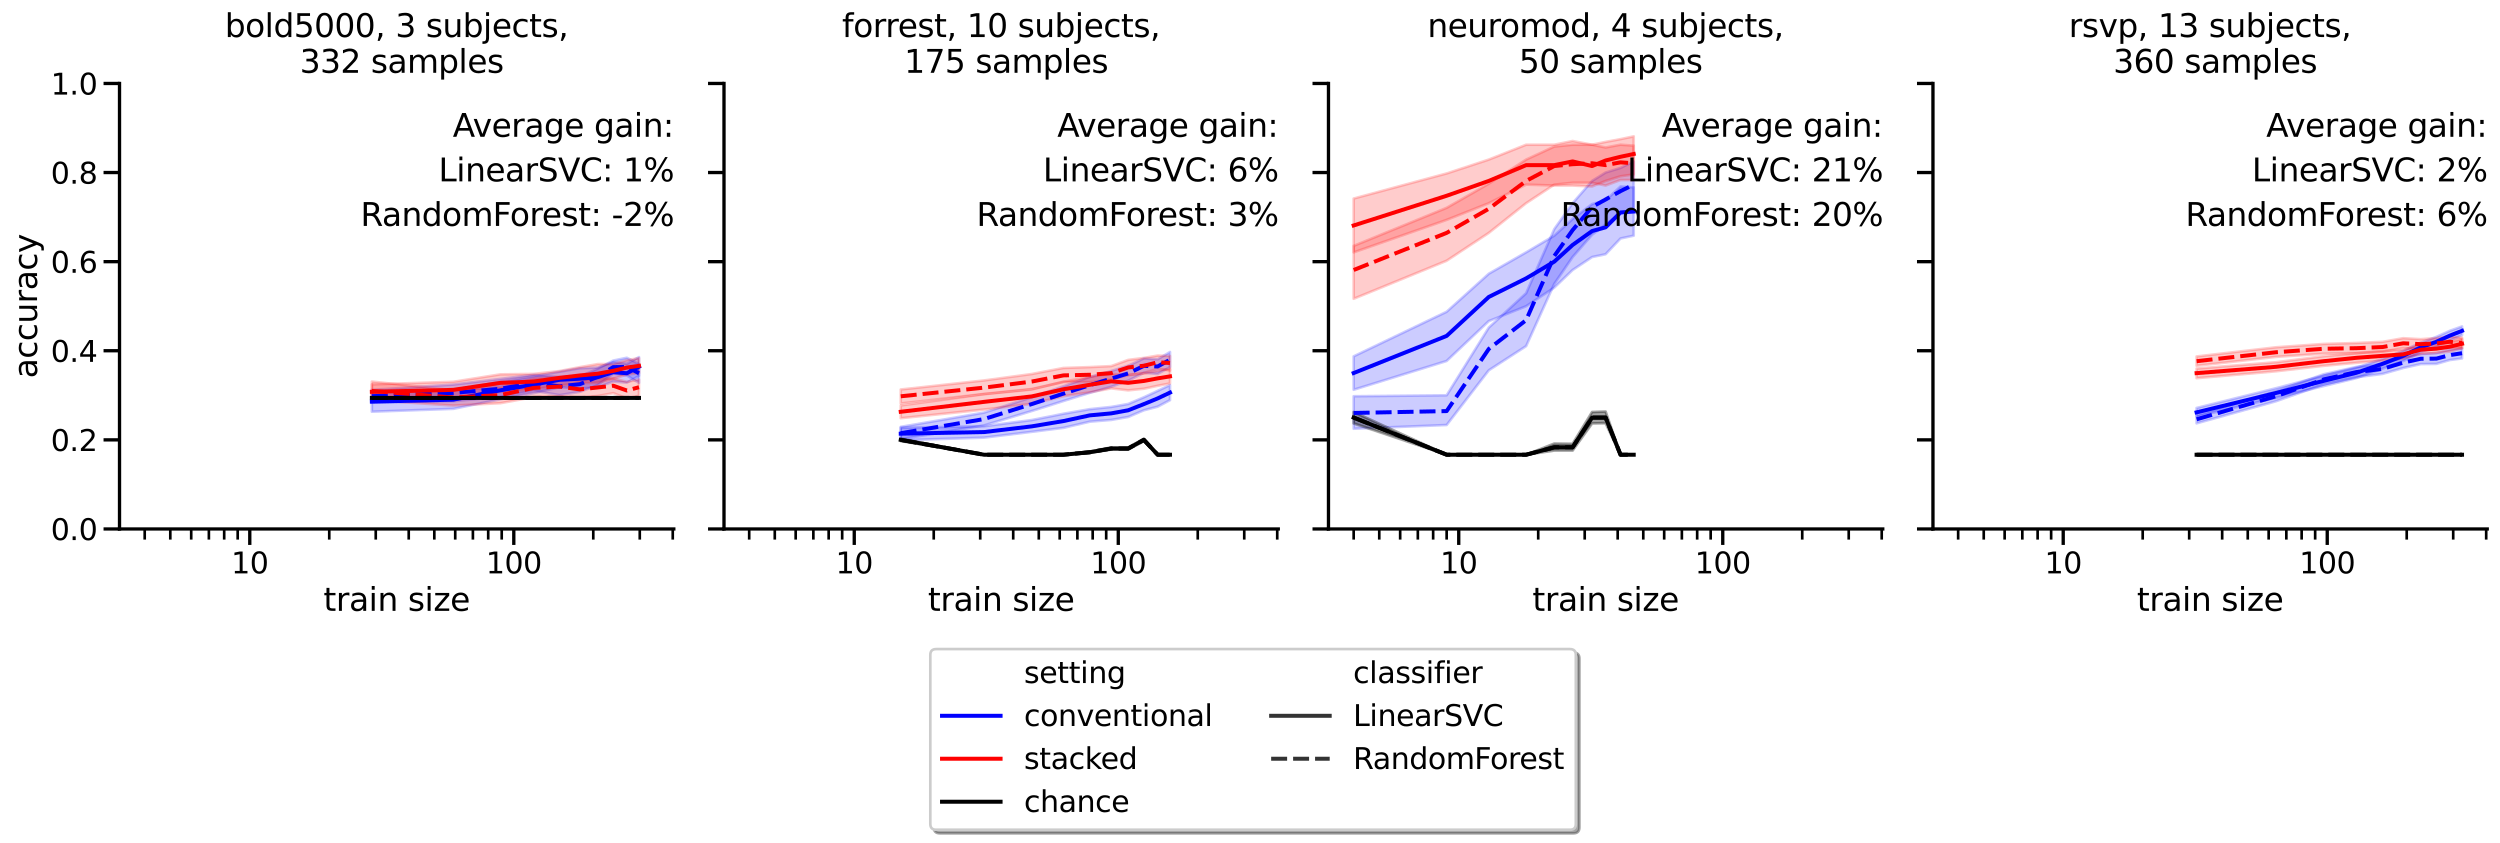 <?xml version="1.0" encoding="utf-8" standalone="no"?>
<!DOCTYPE svg PUBLIC "-//W3C//DTD SVG 1.1//EN"
  "http://www.w3.org/Graphics/SVG/1.1/DTD/svg11.dtd">
<svg xmlns:xlink="http://www.w3.org/1999/xlink" width="1409.035pt" height="474.863pt" viewBox="0 0 1409.035 474.863" xmlns="http://www.w3.org/2000/svg" version="1.1">
 <defs>
  <style type="text/css">*{stroke-linejoin: round; stroke-linecap: butt}</style>
 </defs>
 <g id="figure_1">
  <g id="patch_1">
   <path d="M 0 474.863 
L 1409.035 474.863 
L 1409.035 0 
L 0 0 
z
" style="fill: #ffffff"/>
  </g>
  <g id="axes_1">
   <g id="patch_2">
    <path d="M 67.361 298.133 
L 379.754 298.133 
L 379.754 47.033 
L 67.361 47.033 
z
" style="fill: #ffffff"/>
   </g>
   <g id="PolyCollection_1">
    <defs>
     <path id="m0289440d97" d="M 209.584 -254.402 
L 209.584 -242.828 
L 255.484 -244.429 
L 282.051 -249.844 
L 300.824 -253.291 
L 315.353 -256.611 
L 326.846 -255.873 
L 336.912 -256.614 
L 345.619 -259.815 
L 353.291 -259.199 
L 360.148 -263.015 
L 360.148 -273.604 
L 360.148 -273.604 
L 353.291 -269.785 
L 345.619 -270.769 
L 336.912 -267.695 
L 326.846 -267.323 
L 315.353 -265.354 
L 300.824 -262.769 
L 282.051 -259.691 
L 255.484 -254.894 
L 209.584 -254.402 
z
" style="stroke: #0000ff; stroke-opacity: 0.2; stroke-width: 1.5"/>
    </defs>
    <g clip-path="url(#pb287e448da)">
     <use xlink:href="#m0289440d97" x="0" y="474.863" style="fill: #0000ff; fill-opacity: 0.2; stroke: #0000ff; stroke-opacity: 0.2; stroke-width: 1.5"/>
    </g>
   </g>
   <g id="PolyCollection_2">
    <defs>
     <path id="m497e5eb5c5" d="M 209.584 -255.137 
L 209.584 -247.998 
L 255.484 -248.737 
L 282.051 -251.195 
L 300.824 -254.645 
L 315.353 -252.18 
L 326.846 -254.026 
L 336.912 -257.842 
L 345.619 -264.369 
L 353.291 -263.258 
L 360.148 -259.073 
L 360.148 -269.662 
L 360.148 -269.662 
L 353.291 -273.234 
L 345.619 -271.631 
L 336.912 -267.08 
L 326.846 -262.646 
L 315.353 -262.279 
L 300.824 -263.63 
L 282.051 -261.292 
L 255.484 -258.091 
L 209.584 -255.137 
z
" style="stroke: #0000ff; stroke-opacity: 0.2; stroke-width: 1.5"/>
    </defs>
    <g clip-path="url(#pb287e448da)">
     <use xlink:href="#m497e5eb5c5" x="0" y="474.863" style="fill: #0000ff; fill-opacity: 0.2; stroke: #0000ff; stroke-opacity: 0.2; stroke-width: 1.5"/>
    </g>
   </g>
   <g id="PolyCollection_3">
    <defs>
     <path id="m73bf5ca4e5" d="M 209.584 -258.214 
L 209.584 -249.598 
L 255.484 -250.706 
L 282.051 -254.026 
L 300.824 -255.38 
L 315.353 -257.599 
L 326.846 -258.827 
L 336.912 -259.199 
L 345.619 -261.412 
L 353.291 -263.753 
L 360.148 -264.492 
L 360.148 -272.985 
L 360.148 -272.985 
L 353.291 -271.88 
L 345.619 -269.662 
L 336.912 -269.662 
L 326.846 -267.941 
L 315.353 -265.726 
L 300.824 -264.123 
L 282.051 -263.876 
L 255.484 -259.691 
L 209.584 -258.214 
z
" style="stroke: #ff0000; stroke-opacity: 0.2; stroke-width: 1.5"/>
    </defs>
    <g clip-path="url(#pb287e448da)">
     <use xlink:href="#m73bf5ca4e5" x="0" y="474.863" style="fill: #ff0000; fill-opacity: 0.2; stroke: #ff0000; stroke-opacity: 0.2; stroke-width: 1.5"/>
    </g>
   </g>
   <g id="PolyCollection_4">
    <defs>
     <path id="mfedbb73b84" d="M 209.584 -259.818 
L 209.584 -249.352 
L 255.484 -246.275 
L 282.051 -247.626 
L 300.824 -251.075 
L 315.353 -251.565 
L 326.846 -250.826 
L 336.912 -251.685 
L 345.619 -253.291 
L 353.291 -250.337 
L 360.148 -251.814 
L 360.148 -260.925 
L 360.148 -260.925 
L 353.291 -259.691 
L 345.619 -261.538 
L 336.912 -261.784 
L 326.846 -260.187 
L 315.353 -262.402 
L 300.824 -261.418 
L 282.051 -256.737 
L 255.484 -254.891 
L 209.584 -259.818 
z
" style="stroke: #ff0000; stroke-opacity: 0.2; stroke-width: 1.5"/>
    </defs>
    <g clip-path="url(#pb287e448da)">
     <use xlink:href="#mfedbb73b84" x="0" y="474.863" style="fill: #ff0000; fill-opacity: 0.2; stroke: #ff0000; stroke-opacity: 0.2; stroke-width: 1.5"/>
    </g>
   </g>
   <g id="PolyCollection_5">
    <defs>
     <path id="ma5a1e6cca5" d="M 209.584 -250.583 
L 209.584 -250.583 
L 255.484 -250.583 
L 282.051 -250.583 
L 300.824 -250.583 
L 315.353 -250.583 
L 326.846 -250.583 
L 336.912 -250.583 
L 345.619 -250.583 
L 353.291 -250.583 
L 360.148 -250.583 
L 360.148 -250.583 
L 360.148 -250.583 
L 353.291 -250.583 
L 345.619 -250.583 
L 336.912 -250.583 
L 326.846 -250.583 
L 315.353 -250.583 
L 300.824 -250.583 
L 282.051 -250.583 
L 255.484 -250.583 
L 209.584 -250.583 
z
" style="stroke: #000000; stroke-opacity: 0.2; stroke-width: 1.5"/>
    </defs>
    <g clip-path="url(#pb287e448da)">
     <use xlink:href="#ma5a1e6cca5" x="0" y="474.863" style="fill-opacity: 0.2; stroke: #000000; stroke-opacity: 0.2; stroke-width: 1.5"/>
    </g>
   </g>
   <g id="PolyCollection_6">
    <g clip-path="url(#pb287e448da)">
     <use xlink:href="#ma5a1e6cca5" x="0" y="474.863" style="fill-opacity: 0.2; stroke: #000000; stroke-opacity: 0.2; stroke-width: 1.5"/>
    </g>
   </g>
   <g id="matplotlib.axis_1">
    <g id="xtick_1">
     <g id="line2d_1">
      <defs>
       <path id="m2a5c5ef9fb" d="M 0 0 
L 0 9 
" style="stroke: #000000; stroke-width: 1.875"/>
      </defs>
      <g>
       <use xlink:href="#m2a5c5ef9fb" x="140.776" y="298.133" style="stroke: #000000; stroke-width: 1.875"/>
      </g>
     </g>
     <g id="text_1">
      <!-- 10 -->
      <g transform="translate(130.278 323.171) scale(0.165 -0.165)">
       <defs>
        <path id="DejaVuSans-31" d="M 794 531 
L 1825 531 
L 1825 4091 
L 703 3866 
L 703 4441 
L 1819 4666 
L 2450 4666 
L 2450 531 
L 3481 531 
L 3481 0 
L 794 0 
L 794 531 
z
" transform="scale(0.016)"/>
        <path id="DejaVuSans-30" d="M 2034 4250 
Q 1547 4250 1301 3770 
Q 1056 3291 1056 2328 
Q 1056 1369 1301 889 
Q 1547 409 2034 409 
Q 2525 409 2770 889 
Q 3016 1369 3016 2328 
Q 3016 3291 2770 3770 
Q 2525 4250 2034 4250 
z
M 2034 4750 
Q 2819 4750 3233 4129 
Q 3647 3509 3647 2328 
Q 3647 1150 3233 529 
Q 2819 -91 2034 -91 
Q 1250 -91 836 529 
Q 422 1150 422 2328 
Q 422 3509 836 4129 
Q 1250 4750 2034 4750 
z
" transform="scale(0.016)"/>
       </defs>
       <use xlink:href="#DejaVuSans-31"/>
       <use xlink:href="#DejaVuSans-30" x="63.623"/>
      </g>
     </g>
    </g>
    <g id="xtick_2">
     <g id="line2d_2">
      <g>
       <use xlink:href="#m2a5c5ef9fb" x="289.582" y="298.133" style="stroke: #000000; stroke-width: 1.875"/>
      </g>
     </g>
     <g id="text_2">
      <!-- 100 -->
      <g transform="translate(273.835 323.171) scale(0.165 -0.165)">
       <use xlink:href="#DejaVuSans-31"/>
       <use xlink:href="#DejaVuSans-30" x="63.623"/>
       <use xlink:href="#DejaVuSans-30" x="127.246"/>
      </g>
     </g>
    </g>
    <g id="xtick_3">
     <g id="line2d_3">
      <defs>
       <path id="m50aca808bf" d="M 0 0 
L 0 6 
" style="stroke: #000000; stroke-width: 1.5"/>
      </defs>
      <g>
       <use xlink:href="#m50aca808bf" x="81.56" y="298.133" style="stroke: #000000; stroke-width: 1.5"/>
      </g>
     </g>
    </g>
    <g id="xtick_4">
     <g id="line2d_4">
      <g>
       <use xlink:href="#m50aca808bf" x="95.981" y="298.133" style="stroke: #000000; stroke-width: 1.5"/>
      </g>
     </g>
    </g>
    <g id="xtick_5">
     <g id="line2d_5">
      <g>
       <use xlink:href="#m50aca808bf" x="107.764" y="298.133" style="stroke: #000000; stroke-width: 1.5"/>
      </g>
     </g>
    </g>
    <g id="xtick_6">
     <g id="line2d_6">
      <g>
       <use xlink:href="#m50aca808bf" x="117.726" y="298.133" style="stroke: #000000; stroke-width: 1.5"/>
      </g>
     </g>
    </g>
    <g id="xtick_7">
     <g id="line2d_7">
      <g>
       <use xlink:href="#m50aca808bf" x="126.356" y="298.133" style="stroke: #000000; stroke-width: 1.5"/>
      </g>
     </g>
    </g>
    <g id="xtick_8">
     <g id="line2d_8">
      <g>
       <use xlink:href="#m50aca808bf" x="133.967" y="298.133" style="stroke: #000000; stroke-width: 1.5"/>
      </g>
     </g>
    </g>
    <g id="xtick_9">
     <g id="line2d_9">
      <g>
       <use xlink:href="#m50aca808bf" x="185.571" y="298.133" style="stroke: #000000; stroke-width: 1.5"/>
      </g>
     </g>
    </g>
    <g id="xtick_10">
     <g id="line2d_10">
      <g>
       <use xlink:href="#m50aca808bf" x="211.775" y="298.133" style="stroke: #000000; stroke-width: 1.5"/>
      </g>
     </g>
    </g>
    <g id="xtick_11">
     <g id="line2d_11">
      <g>
       <use xlink:href="#m50aca808bf" x="230.366" y="298.133" style="stroke: #000000; stroke-width: 1.5"/>
      </g>
     </g>
    </g>
    <g id="xtick_12">
     <g id="line2d_12">
      <g>
       <use xlink:href="#m50aca808bf" x="244.787" y="298.133" style="stroke: #000000; stroke-width: 1.5"/>
      </g>
     </g>
    </g>
    <g id="xtick_13">
     <g id="line2d_13">
      <g>
       <use xlink:href="#m50aca808bf" x="256.57" y="298.133" style="stroke: #000000; stroke-width: 1.5"/>
      </g>
     </g>
    </g>
    <g id="xtick_14">
     <g id="line2d_14">
      <g>
       <use xlink:href="#m50aca808bf" x="266.532" y="298.133" style="stroke: #000000; stroke-width: 1.5"/>
      </g>
     </g>
    </g>
    <g id="xtick_15">
     <g id="line2d_15">
      <g>
       <use xlink:href="#m50aca808bf" x="275.161" y="298.133" style="stroke: #000000; stroke-width: 1.5"/>
      </g>
     </g>
    </g>
    <g id="xtick_16">
     <g id="line2d_16">
      <g>
       <use xlink:href="#m50aca808bf" x="282.773" y="298.133" style="stroke: #000000; stroke-width: 1.5"/>
      </g>
     </g>
    </g>
    <g id="xtick_17">
     <g id="line2d_17">
      <g>
       <use xlink:href="#m50aca808bf" x="334.377" y="298.133" style="stroke: #000000; stroke-width: 1.5"/>
      </g>
     </g>
    </g>
    <g id="xtick_18">
     <g id="line2d_18">
      <g>
       <use xlink:href="#m50aca808bf" x="360.581" y="298.133" style="stroke: #000000; stroke-width: 1.5"/>
      </g>
     </g>
    </g>
    <g id="xtick_19">
     <g id="line2d_19">
      <g>
       <use xlink:href="#m50aca808bf" x="379.172" y="298.133" style="stroke: #000000; stroke-width: 1.5"/>
      </g>
     </g>
    </g>
    <g id="text_3">
     <!-- train size -->
     <g transform="translate(182.299 344.279) scale(0.18 -0.18)">
      <defs>
       <path id="DejaVuSans-74" d="M 1172 4494 
L 1172 3500 
L 2356 3500 
L 2356 3053 
L 1172 3053 
L 1172 1153 
Q 1172 725 1289 603 
Q 1406 481 1766 481 
L 2356 481 
L 2356 0 
L 1766 0 
Q 1100 0 847 248 
Q 594 497 594 1153 
L 594 3053 
L 172 3053 
L 172 3500 
L 594 3500 
L 594 4494 
L 1172 4494 
z
" transform="scale(0.016)"/>
       <path id="DejaVuSans-72" d="M 2631 2963 
Q 2534 3019 2420 3045 
Q 2306 3072 2169 3072 
Q 1681 3072 1420 2755 
Q 1159 2438 1159 1844 
L 1159 0 
L 581 0 
L 581 3500 
L 1159 3500 
L 1159 2956 
Q 1341 3275 1631 3429 
Q 1922 3584 2338 3584 
Q 2397 3584 2469 3576 
Q 2541 3569 2628 3553 
L 2631 2963 
z
" transform="scale(0.016)"/>
       <path id="DejaVuSans-61" d="M 2194 1759 
Q 1497 1759 1228 1600 
Q 959 1441 959 1056 
Q 959 750 1161 570 
Q 1363 391 1709 391 
Q 2188 391 2477 730 
Q 2766 1069 2766 1631 
L 2766 1759 
L 2194 1759 
z
M 3341 1997 
L 3341 0 
L 2766 0 
L 2766 531 
Q 2569 213 2275 61 
Q 1981 -91 1556 -91 
Q 1019 -91 701 211 
Q 384 513 384 1019 
Q 384 1609 779 1909 
Q 1175 2209 1959 2209 
L 2766 2209 
L 2766 2266 
Q 2766 2663 2505 2880 
Q 2244 3097 1772 3097 
Q 1472 3097 1187 3025 
Q 903 2953 641 2809 
L 641 3341 
Q 956 3463 1253 3523 
Q 1550 3584 1831 3584 
Q 2591 3584 2966 3190 
Q 3341 2797 3341 1997 
z
" transform="scale(0.016)"/>
       <path id="DejaVuSans-69" d="M 603 3500 
L 1178 3500 
L 1178 0 
L 603 0 
L 603 3500 
z
M 603 4863 
L 1178 4863 
L 1178 4134 
L 603 4134 
L 603 4863 
z
" transform="scale(0.016)"/>
       <path id="DejaVuSans-6e" d="M 3513 2113 
L 3513 0 
L 2938 0 
L 2938 2094 
Q 2938 2591 2744 2837 
Q 2550 3084 2163 3084 
Q 1697 3084 1428 2787 
Q 1159 2491 1159 1978 
L 1159 0 
L 581 0 
L 581 3500 
L 1159 3500 
L 1159 2956 
Q 1366 3272 1645 3428 
Q 1925 3584 2291 3584 
Q 2894 3584 3203 3211 
Q 3513 2838 3513 2113 
z
" transform="scale(0.016)"/>
       <path id="DejaVuSans-20" transform="scale(0.016)"/>
       <path id="DejaVuSans-73" d="M 2834 3397 
L 2834 2853 
Q 2591 2978 2328 3040 
Q 2066 3103 1784 3103 
Q 1356 3103 1142 2972 
Q 928 2841 928 2578 
Q 928 2378 1081 2264 
Q 1234 2150 1697 2047 
L 1894 2003 
Q 2506 1872 2764 1633 
Q 3022 1394 3022 966 
Q 3022 478 2636 193 
Q 2250 -91 1575 -91 
Q 1294 -91 989 -36 
Q 684 19 347 128 
L 347 722 
Q 666 556 975 473 
Q 1284 391 1588 391 
Q 1994 391 2212 530 
Q 2431 669 2431 922 
Q 2431 1156 2273 1281 
Q 2116 1406 1581 1522 
L 1381 1569 
Q 847 1681 609 1914 
Q 372 2147 372 2553 
Q 372 3047 722 3315 
Q 1072 3584 1716 3584 
Q 2034 3584 2315 3537 
Q 2597 3491 2834 3397 
z
" transform="scale(0.016)"/>
       <path id="DejaVuSans-7a" d="M 353 3500 
L 3084 3500 
L 3084 2975 
L 922 459 
L 3084 459 
L 3084 0 
L 275 0 
L 275 525 
L 2438 3041 
L 353 3041 
L 353 3500 
z
" transform="scale(0.016)"/>
       <path id="DejaVuSans-65" d="M 3597 1894 
L 3597 1613 
L 953 1613 
Q 991 1019 1311 708 
Q 1631 397 2203 397 
Q 2534 397 2845 478 
Q 3156 559 3463 722 
L 3463 178 
Q 3153 47 2828 -22 
Q 2503 -91 2169 -91 
Q 1331 -91 842 396 
Q 353 884 353 1716 
Q 353 2575 817 3079 
Q 1281 3584 2069 3584 
Q 2775 3584 3186 3129 
Q 3597 2675 3597 1894 
z
M 3022 2063 
Q 3016 2534 2758 2815 
Q 2500 3097 2075 3097 
Q 1594 3097 1305 2825 
Q 1016 2553 972 2059 
L 3022 2063 
z
" transform="scale(0.016)"/>
      </defs>
      <use xlink:href="#DejaVuSans-74"/>
      <use xlink:href="#DejaVuSans-72" x="39.209"/>
      <use xlink:href="#DejaVuSans-61" x="80.322"/>
      <use xlink:href="#DejaVuSans-69" x="141.602"/>
      <use xlink:href="#DejaVuSans-6e" x="169.385"/>
      <use xlink:href="#DejaVuSans-20" x="232.764"/>
      <use xlink:href="#DejaVuSans-73" x="264.551"/>
      <use xlink:href="#DejaVuSans-69" x="316.65"/>
      <use xlink:href="#DejaVuSans-7a" x="344.434"/>
      <use xlink:href="#DejaVuSans-65" x="396.924"/>
     </g>
    </g>
   </g>
   <g id="matplotlib.axis_2">
    <g id="ytick_1">
     <g id="line2d_20">
      <defs>
       <path id="m16467c91fc" d="M 0 0 
L -9 0 
" style="stroke: #000000; stroke-width: 1.875"/>
      </defs>
      <g>
       <use xlink:href="#m16467c91fc" x="67.361" y="298.133" style="stroke: #000000; stroke-width: 1.875"/>
      </g>
     </g>
     <g id="text_4">
      <!-- 0.0 -->
      <g transform="translate(28.621 304.402) scale(0.165 -0.165)">
       <defs>
        <path id="DejaVuSans-2e" d="M 684 794 
L 1344 794 
L 1344 0 
L 684 0 
L 684 794 
z
" transform="scale(0.016)"/>
       </defs>
       <use xlink:href="#DejaVuSans-30"/>
       <use xlink:href="#DejaVuSans-2e" x="63.623"/>
       <use xlink:href="#DejaVuSans-30" x="95.41"/>
      </g>
     </g>
    </g>
    <g id="ytick_2">
     <g id="line2d_21">
      <g>
       <use xlink:href="#m16467c91fc" x="67.361" y="247.913" style="stroke: #000000; stroke-width: 1.875"/>
      </g>
     </g>
     <g id="text_5">
      <!-- 0.2 -->
      <g transform="translate(28.621 254.182) scale(0.165 -0.165)">
       <defs>
        <path id="DejaVuSans-32" d="M 1228 531 
L 3431 531 
L 3431 0 
L 469 0 
L 469 531 
Q 828 903 1448 1529 
Q 2069 2156 2228 2338 
Q 2531 2678 2651 2914 
Q 2772 3150 2772 3378 
Q 2772 3750 2511 3984 
Q 2250 4219 1831 4219 
Q 1534 4219 1204 4116 
Q 875 4013 500 3803 
L 500 4441 
Q 881 4594 1212 4672 
Q 1544 4750 1819 4750 
Q 2544 4750 2975 4387 
Q 3406 4025 3406 3419 
Q 3406 3131 3298 2873 
Q 3191 2616 2906 2266 
Q 2828 2175 2409 1742 
Q 1991 1309 1228 531 
z
" transform="scale(0.016)"/>
       </defs>
       <use xlink:href="#DejaVuSans-30"/>
       <use xlink:href="#DejaVuSans-2e" x="63.623"/>
       <use xlink:href="#DejaVuSans-32" x="95.41"/>
      </g>
     </g>
    </g>
    <g id="ytick_3">
     <g id="line2d_22">
      <g>
       <use xlink:href="#m16467c91fc" x="67.361" y="197.693" style="stroke: #000000; stroke-width: 1.875"/>
      </g>
     </g>
     <g id="text_6">
      <!-- 0.4 -->
      <g transform="translate(28.621 203.962) scale(0.165 -0.165)">
       <defs>
        <path id="DejaVuSans-34" d="M 2419 4116 
L 825 1625 
L 2419 1625 
L 2419 4116 
z
M 2253 4666 
L 3047 4666 
L 3047 1625 
L 3713 1625 
L 3713 1100 
L 3047 1100 
L 3047 0 
L 2419 0 
L 2419 1100 
L 313 1100 
L 313 1709 
L 2253 4666 
z
" transform="scale(0.016)"/>
       </defs>
       <use xlink:href="#DejaVuSans-30"/>
       <use xlink:href="#DejaVuSans-2e" x="63.623"/>
       <use xlink:href="#DejaVuSans-34" x="95.41"/>
      </g>
     </g>
    </g>
    <g id="ytick_4">
     <g id="line2d_23">
      <g>
       <use xlink:href="#m16467c91fc" x="67.361" y="147.473" style="stroke: #000000; stroke-width: 1.875"/>
      </g>
     </g>
     <g id="text_7">
      <!-- 0.6 -->
      <g transform="translate(28.621 153.742) scale(0.165 -0.165)">
       <defs>
        <path id="DejaVuSans-36" d="M 2113 2584 
Q 1688 2584 1439 2293 
Q 1191 2003 1191 1497 
Q 1191 994 1439 701 
Q 1688 409 2113 409 
Q 2538 409 2786 701 
Q 3034 994 3034 1497 
Q 3034 2003 2786 2293 
Q 2538 2584 2113 2584 
z
M 3366 4563 
L 3366 3988 
Q 3128 4100 2886 4159 
Q 2644 4219 2406 4219 
Q 1781 4219 1451 3797 
Q 1122 3375 1075 2522 
Q 1259 2794 1537 2939 
Q 1816 3084 2150 3084 
Q 2853 3084 3261 2657 
Q 3669 2231 3669 1497 
Q 3669 778 3244 343 
Q 2819 -91 2113 -91 
Q 1303 -91 875 529 
Q 447 1150 447 2328 
Q 447 3434 972 4092 
Q 1497 4750 2381 4750 
Q 2619 4750 2861 4703 
Q 3103 4656 3366 4563 
z
" transform="scale(0.016)"/>
       </defs>
       <use xlink:href="#DejaVuSans-30"/>
       <use xlink:href="#DejaVuSans-2e" x="63.623"/>
       <use xlink:href="#DejaVuSans-36" x="95.41"/>
      </g>
     </g>
    </g>
    <g id="ytick_5">
     <g id="line2d_24">
      <g>
       <use xlink:href="#m16467c91fc" x="67.361" y="97.253" style="stroke: #000000; stroke-width: 1.875"/>
      </g>
     </g>
     <g id="text_8">
      <!-- 0.8 -->
      <g transform="translate(28.621 103.522) scale(0.165 -0.165)">
       <defs>
        <path id="DejaVuSans-38" d="M 2034 2216 
Q 1584 2216 1326 1975 
Q 1069 1734 1069 1313 
Q 1069 891 1326 650 
Q 1584 409 2034 409 
Q 2484 409 2743 651 
Q 3003 894 3003 1313 
Q 3003 1734 2745 1975 
Q 2488 2216 2034 2216 
z
M 1403 2484 
Q 997 2584 770 2862 
Q 544 3141 544 3541 
Q 544 4100 942 4425 
Q 1341 4750 2034 4750 
Q 2731 4750 3128 4425 
Q 3525 4100 3525 3541 
Q 3525 3141 3298 2862 
Q 3072 2584 2669 2484 
Q 3125 2378 3379 2068 
Q 3634 1759 3634 1313 
Q 3634 634 3220 271 
Q 2806 -91 2034 -91 
Q 1263 -91 848 271 
Q 434 634 434 1313 
Q 434 1759 690 2068 
Q 947 2378 1403 2484 
z
M 1172 3481 
Q 1172 3119 1398 2916 
Q 1625 2713 2034 2713 
Q 2441 2713 2670 2916 
Q 2900 3119 2900 3481 
Q 2900 3844 2670 4047 
Q 2441 4250 2034 4250 
Q 1625 4250 1398 4047 
Q 1172 3844 1172 3481 
z
" transform="scale(0.016)"/>
       </defs>
       <use xlink:href="#DejaVuSans-30"/>
       <use xlink:href="#DejaVuSans-2e" x="63.623"/>
       <use xlink:href="#DejaVuSans-38" x="95.41"/>
      </g>
     </g>
    </g>
    <g id="ytick_6">
     <g id="line2d_25">
      <g>
       <use xlink:href="#m16467c91fc" x="67.361" y="47.033" style="stroke: #000000; stroke-width: 1.875"/>
      </g>
     </g>
     <g id="text_9">
      <!-- 1.0 -->
      <g transform="translate(28.621 53.302) scale(0.165 -0.165)">
       <use xlink:href="#DejaVuSans-31"/>
       <use xlink:href="#DejaVuSans-2e" x="63.623"/>
       <use xlink:href="#DejaVuSans-30" x="95.41"/>
      </g>
     </g>
    </g>
    <g id="text_10">
     <!-- accuracy -->
     <g transform="translate(20.877 213.19) rotate(-90) scale(0.18 -0.18)">
      <defs>
       <path id="DejaVuSans-63" d="M 3122 3366 
L 3122 2828 
Q 2878 2963 2633 3030 
Q 2388 3097 2138 3097 
Q 1578 3097 1268 2742 
Q 959 2388 959 1747 
Q 959 1106 1268 751 
Q 1578 397 2138 397 
Q 2388 397 2633 464 
Q 2878 531 3122 666 
L 3122 134 
Q 2881 22 2623 -34 
Q 2366 -91 2075 -91 
Q 1284 -91 818 406 
Q 353 903 353 1747 
Q 353 2603 823 3093 
Q 1294 3584 2113 3584 
Q 2378 3584 2631 3529 
Q 2884 3475 3122 3366 
z
" transform="scale(0.016)"/>
       <path id="DejaVuSans-75" d="M 544 1381 
L 544 3500 
L 1119 3500 
L 1119 1403 
Q 1119 906 1312 657 
Q 1506 409 1894 409 
Q 2359 409 2629 706 
Q 2900 1003 2900 1516 
L 2900 3500 
L 3475 3500 
L 3475 0 
L 2900 0 
L 2900 538 
Q 2691 219 2414 64 
Q 2138 -91 1772 -91 
Q 1169 -91 856 284 
Q 544 659 544 1381 
z
M 1991 3584 
L 1991 3584 
z
" transform="scale(0.016)"/>
       <path id="DejaVuSans-79" d="M 2059 -325 
Q 1816 -950 1584 -1140 
Q 1353 -1331 966 -1331 
L 506 -1331 
L 506 -850 
L 844 -850 
Q 1081 -850 1212 -737 
Q 1344 -625 1503 -206 
L 1606 56 
L 191 3500 
L 800 3500 
L 1894 763 
L 2988 3500 
L 3597 3500 
L 2059 -325 
z
" transform="scale(0.016)"/>
      </defs>
      <use xlink:href="#DejaVuSans-61"/>
      <use xlink:href="#DejaVuSans-63" x="61.279"/>
      <use xlink:href="#DejaVuSans-63" x="116.26"/>
      <use xlink:href="#DejaVuSans-75" x="171.24"/>
      <use xlink:href="#DejaVuSans-72" x="234.619"/>
      <use xlink:href="#DejaVuSans-61" x="275.732"/>
      <use xlink:href="#DejaVuSans-63" x="337.012"/>
      <use xlink:href="#DejaVuSans-79" x="391.992"/>
     </g>
    </g>
   </g>
   <g id="line2d_26">
    <path d="M 209.584 226.373 
L 255.484 225.265 
L 282.051 219.972 
L 300.824 216.772 
L 315.353 214.064 
L 326.846 213.449 
L 336.912 212.587 
L 345.619 209.756 
L 353.291 210.371 
L 360.148 206.679 
" clip-path="url(#pb287e448da)" style="fill: none; stroke: #0000ff; stroke-width: 2.25; stroke-linecap: square"/>
   </g>
   <g id="line2d_27">
    <path d="M 209.584 223.296 
L 255.484 221.449 
L 282.051 219.111 
L 300.824 215.787 
L 315.353 217.757 
L 326.846 216.526 
L 336.912 212.341 
L 345.619 206.925 
L 353.291 206.802 
L 360.148 210.371 
" clip-path="url(#pb287e448da)" style="fill: none; stroke-dasharray: 9,3.375; stroke-dashoffset: 0; stroke: #0000ff; stroke-width: 2.25"/>
   </g>
   <g id="line2d_28">
    <path d="M 209.584 220.834 
L 255.484 219.726 
L 282.051 215.787 
L 300.824 215.049 
L 315.353 212.956 
L 326.846 211.602 
L 336.912 210.618 
L 345.619 209.017 
L 353.291 207.171 
L 360.148 206.186 
" clip-path="url(#pb287e448da)" style="fill: none; stroke: #ff0000; stroke-width: 2.25; stroke-linecap: square"/>
   </g>
   <g id="line2d_29">
    <path d="M 209.584 220.341 
L 255.484 224.034 
L 282.051 222.68 
L 300.824 218.618 
L 315.353 217.88 
L 326.846 219.48 
L 336.912 218.372 
L 345.619 217.387 
L 353.291 220.095 
L 360.148 218.249 
" clip-path="url(#pb287e448da)" style="fill: none; stroke-dasharray: 9,3.375; stroke-dashoffset: 0; stroke: #ff0000; stroke-width: 2.25"/>
   </g>
   <g id="line2d_30">
    <path d="M 209.584 224.28 
L 255.484 224.28 
L 282.051 224.28 
L 300.824 224.28 
L 315.353 224.28 
L 326.846 224.28 
L 336.912 224.28 
L 345.619 224.28 
L 353.291 224.28 
L 360.148 224.28 
" clip-path="url(#pb287e448da)" style="fill: none; stroke: #000000; stroke-width: 2.25; stroke-linecap: square"/>
   </g>
   <g id="line2d_31">
    <path d="M 209.584 224.28 
L 255.484 224.28 
L 282.051 224.28 
L 300.824 224.28 
L 315.353 224.28 
L 326.846 224.28 
L 336.912 224.28 
L 345.619 224.28 
L 353.291 224.28 
L 360.148 224.28 
" clip-path="url(#pb287e448da)" style="fill: none; stroke-dasharray: 9,3.375; stroke-dashoffset: 0; stroke: #000000; stroke-width: 2.25"/>
   </g>
   <g id="line2d_32"/>
   <g id="line2d_33"/>
   <g id="line2d_34"/>
   <g id="line2d_35"/>
   <g id="line2d_36"/>
   <g id="line2d_37"/>
   <g id="line2d_38"/>
   <g id="patch_3">
    <path d="M 67.361 298.133 
L 67.361 47.033 
" style="fill: none; stroke: #000000; stroke-width: 1.875; stroke-linejoin: miter; stroke-linecap: square"/>
   </g>
   <g id="patch_4">
    <path d="M 67.361 298.133 
L 379.754 298.133 
" style="fill: none; stroke: #000000; stroke-width: 1.875; stroke-linejoin: miter; stroke-linecap: square"/>
   </g>
   <g id="text_11">
    <!-- Average gain: -->
    <g transform="translate(255.186 77.11) scale(0.18 -0.18)">
     <defs>
      <path id="DejaVuSans-41" d="M 2188 4044 
L 1331 1722 
L 3047 1722 
L 2188 4044 
z
M 1831 4666 
L 2547 4666 
L 4325 0 
L 3669 0 
L 3244 1197 
L 1141 1197 
L 716 0 
L 50 0 
L 1831 4666 
z
" transform="scale(0.016)"/>
      <path id="DejaVuSans-76" d="M 191 3500 
L 800 3500 
L 1894 563 
L 2988 3500 
L 3597 3500 
L 2284 0 
L 1503 0 
L 191 3500 
z
" transform="scale(0.016)"/>
      <path id="DejaVuSans-67" d="M 2906 1791 
Q 2906 2416 2648 2759 
Q 2391 3103 1925 3103 
Q 1463 3103 1205 2759 
Q 947 2416 947 1791 
Q 947 1169 1205 825 
Q 1463 481 1925 481 
Q 2391 481 2648 825 
Q 2906 1169 2906 1791 
z
M 3481 434 
Q 3481 -459 3084 -895 
Q 2688 -1331 1869 -1331 
Q 1566 -1331 1297 -1286 
Q 1028 -1241 775 -1147 
L 775 -588 
Q 1028 -725 1275 -790 
Q 1522 -856 1778 -856 
Q 2344 -856 2625 -561 
Q 2906 -266 2906 331 
L 2906 616 
Q 2728 306 2450 153 
Q 2172 0 1784 0 
Q 1141 0 747 490 
Q 353 981 353 1791 
Q 353 2603 747 3093 
Q 1141 3584 1784 3584 
Q 2172 3584 2450 3431 
Q 2728 3278 2906 2969 
L 2906 3500 
L 3481 3500 
L 3481 434 
z
" transform="scale(0.016)"/>
      <path id="DejaVuSans-3a" d="M 750 794 
L 1409 794 
L 1409 0 
L 750 0 
L 750 794 
z
M 750 3309 
L 1409 3309 
L 1409 2516 
L 750 2516 
L 750 3309 
z
" transform="scale(0.016)"/>
     </defs>
     <use xlink:href="#DejaVuSans-41"/>
     <use xlink:href="#DejaVuSans-76" x="62.533"/>
     <use xlink:href="#DejaVuSans-65" x="121.713"/>
     <use xlink:href="#DejaVuSans-72" x="183.236"/>
     <use xlink:href="#DejaVuSans-61" x="224.35"/>
     <use xlink:href="#DejaVuSans-67" x="285.629"/>
     <use xlink:href="#DejaVuSans-65" x="349.105"/>
     <use xlink:href="#DejaVuSans-20" x="410.629"/>
     <use xlink:href="#DejaVuSans-67" x="442.416"/>
     <use xlink:href="#DejaVuSans-61" x="505.893"/>
     <use xlink:href="#DejaVuSans-69" x="567.172"/>
     <use xlink:href="#DejaVuSans-6e" x="594.955"/>
     <use xlink:href="#DejaVuSans-3a" x="658.334"/>
    </g>
   </g>
   <g id="text_12">
    <!-- LinearSVC: 1% -->
    <g transform="translate(247.162 102.22) scale(0.18 -0.18)">
     <defs>
      <path id="DejaVuSans-4c" d="M 628 4666 
L 1259 4666 
L 1259 531 
L 3531 531 
L 3531 0 
L 628 0 
L 628 4666 
z
" transform="scale(0.016)"/>
      <path id="DejaVuSans-53" d="M 3425 4513 
L 3425 3897 
Q 3066 4069 2747 4153 
Q 2428 4238 2131 4238 
Q 1616 4238 1336 4038 
Q 1056 3838 1056 3469 
Q 1056 3159 1242 3001 
Q 1428 2844 1947 2747 
L 2328 2669 
Q 3034 2534 3370 2195 
Q 3706 1856 3706 1288 
Q 3706 609 3251 259 
Q 2797 -91 1919 -91 
Q 1588 -91 1214 -16 
Q 841 59 441 206 
L 441 856 
Q 825 641 1194 531 
Q 1563 422 1919 422 
Q 2459 422 2753 634 
Q 3047 847 3047 1241 
Q 3047 1584 2836 1778 
Q 2625 1972 2144 2069 
L 1759 2144 
Q 1053 2284 737 2584 
Q 422 2884 422 3419 
Q 422 4038 858 4394 
Q 1294 4750 2059 4750 
Q 2388 4750 2728 4690 
Q 3069 4631 3425 4513 
z
" transform="scale(0.016)"/>
      <path id="DejaVuSans-56" d="M 1831 0 
L 50 4666 
L 709 4666 
L 2188 738 
L 3669 4666 
L 4325 4666 
L 2547 0 
L 1831 0 
z
" transform="scale(0.016)"/>
      <path id="DejaVuSans-43" d="M 4122 4306 
L 4122 3641 
Q 3803 3938 3442 4084 
Q 3081 4231 2675 4231 
Q 1875 4231 1450 3742 
Q 1025 3253 1025 2328 
Q 1025 1406 1450 917 
Q 1875 428 2675 428 
Q 3081 428 3442 575 
Q 3803 722 4122 1019 
L 4122 359 
Q 3791 134 3420 21 
Q 3050 -91 2638 -91 
Q 1578 -91 968 557 
Q 359 1206 359 2328 
Q 359 3453 968 4101 
Q 1578 4750 2638 4750 
Q 3056 4750 3426 4639 
Q 3797 4528 4122 4306 
z
" transform="scale(0.016)"/>
      <path id="DejaVuSans-25" d="M 4653 2053 
Q 4381 2053 4226 1822 
Q 4072 1591 4072 1178 
Q 4072 772 4226 539 
Q 4381 306 4653 306 
Q 4919 306 5073 539 
Q 5228 772 5228 1178 
Q 5228 1588 5073 1820 
Q 4919 2053 4653 2053 
z
M 4653 2450 
Q 5147 2450 5437 2106 
Q 5728 1763 5728 1178 
Q 5728 594 5436 251 
Q 5144 -91 4653 -91 
Q 4153 -91 3862 251 
Q 3572 594 3572 1178 
Q 3572 1766 3864 2108 
Q 4156 2450 4653 2450 
z
M 1428 4353 
Q 1159 4353 1004 4120 
Q 850 3888 850 3481 
Q 850 3069 1003 2837 
Q 1156 2606 1428 2606 
Q 1700 2606 1854 2837 
Q 2009 3069 2009 3481 
Q 2009 3884 1853 4118 
Q 1697 4353 1428 4353 
z
M 4250 4750 
L 4750 4750 
L 1831 -91 
L 1331 -91 
L 4250 4750 
z
M 1428 4750 
Q 1922 4750 2215 4408 
Q 2509 4066 2509 3481 
Q 2509 2891 2217 2550 
Q 1925 2209 1428 2209 
Q 931 2209 642 2551 
Q 353 2894 353 3481 
Q 353 4063 643 4406 
Q 934 4750 1428 4750 
z
" transform="scale(0.016)"/>
     </defs>
     <use xlink:href="#DejaVuSans-4c"/>
     <use xlink:href="#DejaVuSans-69" x="55.713"/>
     <use xlink:href="#DejaVuSans-6e" x="83.496"/>
     <use xlink:href="#DejaVuSans-65" x="146.875"/>
     <use xlink:href="#DejaVuSans-61" x="208.398"/>
     <use xlink:href="#DejaVuSans-72" x="269.678"/>
     <use xlink:href="#DejaVuSans-53" x="310.791"/>
     <use xlink:href="#DejaVuSans-56" x="374.268"/>
     <use xlink:href="#DejaVuSans-43" x="442.676"/>
     <use xlink:href="#DejaVuSans-3a" x="512.5"/>
     <use xlink:href="#DejaVuSans-20" x="546.191"/>
     <use xlink:href="#DejaVuSans-31" x="577.979"/>
     <use xlink:href="#DejaVuSans-25" x="641.602"/>
    </g>
   </g>
   <g id="text_13">
    <!-- RandomForest: -2% -->
    <g transform="translate(203.188 127.33) scale(0.18 -0.18)">
     <defs>
      <path id="DejaVuSans-52" d="M 2841 2188 
Q 3044 2119 3236 1894 
Q 3428 1669 3622 1275 
L 4263 0 
L 3584 0 
L 2988 1197 
Q 2756 1666 2539 1819 
Q 2322 1972 1947 1972 
L 1259 1972 
L 1259 0 
L 628 0 
L 628 4666 
L 2053 4666 
Q 2853 4666 3247 4331 
Q 3641 3997 3641 3322 
Q 3641 2881 3436 2590 
Q 3231 2300 2841 2188 
z
M 1259 4147 
L 1259 2491 
L 2053 2491 
Q 2509 2491 2742 2702 
Q 2975 2913 2975 3322 
Q 2975 3731 2742 3939 
Q 2509 4147 2053 4147 
L 1259 4147 
z
" transform="scale(0.016)"/>
      <path id="DejaVuSans-64" d="M 2906 2969 
L 2906 4863 
L 3481 4863 
L 3481 0 
L 2906 0 
L 2906 525 
Q 2725 213 2448 61 
Q 2172 -91 1784 -91 
Q 1150 -91 751 415 
Q 353 922 353 1747 
Q 353 2572 751 3078 
Q 1150 3584 1784 3584 
Q 2172 3584 2448 3432 
Q 2725 3281 2906 2969 
z
M 947 1747 
Q 947 1113 1208 752 
Q 1469 391 1925 391 
Q 2381 391 2643 752 
Q 2906 1113 2906 1747 
Q 2906 2381 2643 2742 
Q 2381 3103 1925 3103 
Q 1469 3103 1208 2742 
Q 947 2381 947 1747 
z
" transform="scale(0.016)"/>
      <path id="DejaVuSans-6f" d="M 1959 3097 
Q 1497 3097 1228 2736 
Q 959 2375 959 1747 
Q 959 1119 1226 758 
Q 1494 397 1959 397 
Q 2419 397 2687 759 
Q 2956 1122 2956 1747 
Q 2956 2369 2687 2733 
Q 2419 3097 1959 3097 
z
M 1959 3584 
Q 2709 3584 3137 3096 
Q 3566 2609 3566 1747 
Q 3566 888 3137 398 
Q 2709 -91 1959 -91 
Q 1206 -91 779 398 
Q 353 888 353 1747 
Q 353 2609 779 3096 
Q 1206 3584 1959 3584 
z
" transform="scale(0.016)"/>
      <path id="DejaVuSans-6d" d="M 3328 2828 
Q 3544 3216 3844 3400 
Q 4144 3584 4550 3584 
Q 5097 3584 5394 3201 
Q 5691 2819 5691 2113 
L 5691 0 
L 5113 0 
L 5113 2094 
Q 5113 2597 4934 2840 
Q 4756 3084 4391 3084 
Q 3944 3084 3684 2787 
Q 3425 2491 3425 1978 
L 3425 0 
L 2847 0 
L 2847 2094 
Q 2847 2600 2669 2842 
Q 2491 3084 2119 3084 
Q 1678 3084 1418 2786 
Q 1159 2488 1159 1978 
L 1159 0 
L 581 0 
L 581 3500 
L 1159 3500 
L 1159 2956 
Q 1356 3278 1631 3431 
Q 1906 3584 2284 3584 
Q 2666 3584 2933 3390 
Q 3200 3197 3328 2828 
z
" transform="scale(0.016)"/>
      <path id="DejaVuSans-46" d="M 628 4666 
L 3309 4666 
L 3309 4134 
L 1259 4134 
L 1259 2759 
L 3109 2759 
L 3109 2228 
L 1259 2228 
L 1259 0 
L 628 0 
L 628 4666 
z
" transform="scale(0.016)"/>
      <path id="DejaVuSans-2d" d="M 313 2009 
L 1997 2009 
L 1997 1497 
L 313 1497 
L 313 2009 
z
" transform="scale(0.016)"/>
     </defs>
     <use xlink:href="#DejaVuSans-52"/>
     <use xlink:href="#DejaVuSans-61" x="67.232"/>
     <use xlink:href="#DejaVuSans-6e" x="128.512"/>
     <use xlink:href="#DejaVuSans-64" x="191.891"/>
     <use xlink:href="#DejaVuSans-6f" x="255.367"/>
     <use xlink:href="#DejaVuSans-6d" x="316.549"/>
     <use xlink:href="#DejaVuSans-46" x="413.961"/>
     <use xlink:href="#DejaVuSans-6f" x="467.855"/>
     <use xlink:href="#DejaVuSans-72" x="529.037"/>
     <use xlink:href="#DejaVuSans-65" x="567.9"/>
     <use xlink:href="#DejaVuSans-73" x="629.424"/>
     <use xlink:href="#DejaVuSans-74" x="681.523"/>
     <use xlink:href="#DejaVuSans-3a" x="720.732"/>
     <use xlink:href="#DejaVuSans-20" x="754.424"/>
     <use xlink:href="#DejaVuSans-2d" x="786.211"/>
     <use xlink:href="#DejaVuSans-32" x="822.295"/>
     <use xlink:href="#DejaVuSans-25" x="885.918"/>
    </g>
   </g>
   <g id="text_14">
    <!-- bold5000, 3 subjects, -->
    <g transform="translate(126.741 20.877) scale(0.18 -0.18)">
     <defs>
      <path id="DejaVuSans-62" d="M 3116 1747 
Q 3116 2381 2855 2742 
Q 2594 3103 2138 3103 
Q 1681 3103 1420 2742 
Q 1159 2381 1159 1747 
Q 1159 1113 1420 752 
Q 1681 391 2138 391 
Q 2594 391 2855 752 
Q 3116 1113 3116 1747 
z
M 1159 2969 
Q 1341 3281 1617 3432 
Q 1894 3584 2278 3584 
Q 2916 3584 3314 3078 
Q 3713 2572 3713 1747 
Q 3713 922 3314 415 
Q 2916 -91 2278 -91 
Q 1894 -91 1617 61 
Q 1341 213 1159 525 
L 1159 0 
L 581 0 
L 581 4863 
L 1159 4863 
L 1159 2969 
z
" transform="scale(0.016)"/>
      <path id="DejaVuSans-6c" d="M 603 4863 
L 1178 4863 
L 1178 0 
L 603 0 
L 603 4863 
z
" transform="scale(0.016)"/>
      <path id="DejaVuSans-35" d="M 691 4666 
L 3169 4666 
L 3169 4134 
L 1269 4134 
L 1269 2991 
Q 1406 3038 1543 3061 
Q 1681 3084 1819 3084 
Q 2600 3084 3056 2656 
Q 3513 2228 3513 1497 
Q 3513 744 3044 326 
Q 2575 -91 1722 -91 
Q 1428 -91 1123 -41 
Q 819 9 494 109 
L 494 744 
Q 775 591 1075 516 
Q 1375 441 1709 441 
Q 2250 441 2565 725 
Q 2881 1009 2881 1497 
Q 2881 1984 2565 2268 
Q 2250 2553 1709 2553 
Q 1456 2553 1204 2497 
Q 953 2441 691 2322 
L 691 4666 
z
" transform="scale(0.016)"/>
      <path id="DejaVuSans-2c" d="M 750 794 
L 1409 794 
L 1409 256 
L 897 -744 
L 494 -744 
L 750 256 
L 750 794 
z
" transform="scale(0.016)"/>
      <path id="DejaVuSans-33" d="M 2597 2516 
Q 3050 2419 3304 2112 
Q 3559 1806 3559 1356 
Q 3559 666 3084 287 
Q 2609 -91 1734 -91 
Q 1441 -91 1130 -33 
Q 819 25 488 141 
L 488 750 
Q 750 597 1062 519 
Q 1375 441 1716 441 
Q 2309 441 2620 675 
Q 2931 909 2931 1356 
Q 2931 1769 2642 2001 
Q 2353 2234 1838 2234 
L 1294 2234 
L 1294 2753 
L 1863 2753 
Q 2328 2753 2575 2939 
Q 2822 3125 2822 3475 
Q 2822 3834 2567 4026 
Q 2313 4219 1838 4219 
Q 1578 4219 1281 4162 
Q 984 4106 628 3988 
L 628 4550 
Q 988 4650 1302 4700 
Q 1616 4750 1894 4750 
Q 2613 4750 3031 4423 
Q 3450 4097 3450 3541 
Q 3450 3153 3228 2886 
Q 3006 2619 2597 2516 
z
" transform="scale(0.016)"/>
      <path id="DejaVuSans-6a" d="M 603 3500 
L 1178 3500 
L 1178 -63 
Q 1178 -731 923 -1031 
Q 669 -1331 103 -1331 
L -116 -1331 
L -116 -844 
L 38 -844 
Q 366 -844 484 -692 
Q 603 -541 603 -63 
L 603 3500 
z
M 603 4863 
L 1178 4863 
L 1178 4134 
L 603 4134 
L 603 4863 
z
" transform="scale(0.016)"/>
     </defs>
     <use xlink:href="#DejaVuSans-62"/>
     <use xlink:href="#DejaVuSans-6f" x="63.477"/>
     <use xlink:href="#DejaVuSans-6c" x="124.658"/>
     <use xlink:href="#DejaVuSans-64" x="152.441"/>
     <use xlink:href="#DejaVuSans-35" x="215.918"/>
     <use xlink:href="#DejaVuSans-30" x="279.541"/>
     <use xlink:href="#DejaVuSans-30" x="343.164"/>
     <use xlink:href="#DejaVuSans-30" x="406.787"/>
     <use xlink:href="#DejaVuSans-2c" x="470.41"/>
     <use xlink:href="#DejaVuSans-20" x="502.197"/>
     <use xlink:href="#DejaVuSans-33" x="533.984"/>
     <use xlink:href="#DejaVuSans-20" x="597.607"/>
     <use xlink:href="#DejaVuSans-73" x="629.395"/>
     <use xlink:href="#DejaVuSans-75" x="681.494"/>
     <use xlink:href="#DejaVuSans-62" x="744.873"/>
     <use xlink:href="#DejaVuSans-6a" x="808.35"/>
     <use xlink:href="#DejaVuSans-65" x="836.133"/>
     <use xlink:href="#DejaVuSans-63" x="897.656"/>
     <use xlink:href="#DejaVuSans-74" x="952.637"/>
     <use xlink:href="#DejaVuSans-73" x="991.846"/>
     <use xlink:href="#DejaVuSans-2c" x="1043.945"/>
    </g>
    <!--  332 samples -->
    <g transform="translate(163.248 41.033) scale(0.18 -0.18)">
     <defs>
      <path id="DejaVuSans-70" d="M 1159 525 
L 1159 -1331 
L 581 -1331 
L 581 3500 
L 1159 3500 
L 1159 2969 
Q 1341 3281 1617 3432 
Q 1894 3584 2278 3584 
Q 2916 3584 3314 3078 
Q 3713 2572 3713 1747 
Q 3713 922 3314 415 
Q 2916 -91 2278 -91 
Q 1894 -91 1617 61 
Q 1341 213 1159 525 
z
M 3116 1747 
Q 3116 2381 2855 2742 
Q 2594 3103 2138 3103 
Q 1681 3103 1420 2742 
Q 1159 2381 1159 1747 
Q 1159 1113 1420 752 
Q 1681 391 2138 391 
Q 2594 391 2855 752 
Q 3116 1113 3116 1747 
z
" transform="scale(0.016)"/>
     </defs>
     <use xlink:href="#DejaVuSans-20"/>
     <use xlink:href="#DejaVuSans-33" x="31.787"/>
     <use xlink:href="#DejaVuSans-33" x="95.41"/>
     <use xlink:href="#DejaVuSans-32" x="159.033"/>
     <use xlink:href="#DejaVuSans-20" x="222.656"/>
     <use xlink:href="#DejaVuSans-73" x="254.443"/>
     <use xlink:href="#DejaVuSans-61" x="306.543"/>
     <use xlink:href="#DejaVuSans-6d" x="367.822"/>
     <use xlink:href="#DejaVuSans-70" x="465.234"/>
     <use xlink:href="#DejaVuSans-6c" x="528.711"/>
     <use xlink:href="#DejaVuSans-65" x="556.494"/>
     <use xlink:href="#DejaVuSans-73" x="618.018"/>
    </g>
   </g>
  </g>
  <g id="axes_2">
   <g id="patch_5">
    <path d="M 408.054 298.133 
L 720.448 298.133 
L 720.448 47.033 
L 408.054 47.033 
z
" style="fill: #ffffff"/>
   </g>
   <g id="PolyCollection_7">
    <defs>
     <path id="m3b7bbd27c4" d="M 507.673 -233.789 
L 507.673 -226.739 
L 554.587 -228.206 
L 581.482 -231.48 
L 599.382 -233.714 
L 614.219 -237.203 
L 626.277 -238.18 
L 635.845 -239.85 
L 644.697 -243.62 
L 652.48 -245.641 
L 659.427 -249.338 
L 659.427 -257.854 
L 659.427 -257.854 
L 652.48 -254.571 
L 644.697 -250.946 
L 635.845 -247.179 
L 626.277 -245.505 
L 614.219 -244.25 
L 599.382 -241.667 
L 581.482 -238.112 
L 554.587 -234.623 
L 507.673 -233.789 
z
" style="stroke: #0000ff; stroke-opacity: 0.2; stroke-width: 1.5"/>
    </defs>
    <g clip-path="url(#p627747d466)">
     <use xlink:href="#m3b7bbd27c4" x="0" y="474.863" style="fill: #0000ff; fill-opacity: 0.2; stroke: #0000ff; stroke-opacity: 0.2; stroke-width: 1.5"/>
    </g>
   </g>
   <g id="PolyCollection_8">
    <defs>
     <path id="mafd1995d5f" d="M 507.673 -234.274 
L 507.673 -227.367 
L 554.587 -235.107 
L 581.482 -243.202 
L 599.382 -248.851 
L 614.219 -253.452 
L 626.277 -256.871 
L 635.845 -260.291 
L 644.697 -264.749 
L 652.48 -264.125 
L 659.427 -267.963 
L 659.427 -276.473 
L 659.427 -276.473 
L 652.48 -272.357 
L 644.697 -272.846 
L 635.845 -268.732 
L 626.277 -265.731 
L 614.219 -262.385 
L 599.382 -257.153 
L 581.482 -250.944 
L 554.587 -242.297 
L 507.673 -234.274 
z
" style="stroke: #0000ff; stroke-opacity: 0.2; stroke-width: 1.5"/>
    </defs>
    <g clip-path="url(#p627747d466)">
     <use xlink:href="#mafd1995d5f" x="0" y="474.863" style="fill: #0000ff; fill-opacity: 0.2; stroke: #0000ff; stroke-opacity: 0.2; stroke-width: 1.5"/>
    </g>
   </g>
   <g id="PolyCollection_9">
    <defs>
     <path id="m74206153b4" d="M 507.673 -246.34 
L 507.673 -239.156 
L 554.587 -244.039 
L 581.482 -247.244 
L 599.382 -251.572 
L 614.219 -253.734 
L 626.277 -255.964 
L 635.845 -254.85 
L 644.697 -255.757 
L 652.48 -257.429 
L 659.427 -258.756 
L 659.427 -266.849 
L 659.427 -266.849 
L 652.48 -266.01 
L 644.697 -264.338 
L 635.845 -263.429 
L 626.277 -264.266 
L 614.219 -262.453 
L 599.382 -259.733 
L 581.482 -255.338 
L 554.587 -252.688 
L 507.673 -246.34 
z
" style="stroke: #ff0000; stroke-opacity: 0.2; stroke-width: 1.5"/>
    </defs>
    <g clip-path="url(#p627747d466)">
     <use xlink:href="#m74206153b4" x="0" y="474.863" style="fill: #ff0000; fill-opacity: 0.2; stroke: #ff0000; stroke-opacity: 0.2; stroke-width: 1.5"/>
    </g>
   </g>
   <g id="PolyCollection_10">
    <defs>
     <path id="mf2bb76d3fd" d="M 507.673 -255.338 
L 507.673 -247.457 
L 554.587 -252.826 
L 581.482 -255.617 
L 599.382 -259.59 
L 614.219 -259.454 
L 626.277 -260.918 
L 635.845 -263.567 
L 644.697 -264.683 
L 652.48 -267.055 
L 659.427 -266.01 
L 659.427 -274.24 
L 659.427 -274.24 
L 652.48 -274.451 
L 644.697 -273.125 
L 635.845 -272.01 
L 626.277 -268.521 
L 614.219 -267.963 
L 599.382 -267.476 
L 581.482 -264.057 
L 554.587 -260.432 
L 507.673 -255.338 
z
" style="stroke: #ff0000; stroke-opacity: 0.2; stroke-width: 1.5"/>
    </defs>
    <g clip-path="url(#p627747d466)">
     <use xlink:href="#mf2bb76d3fd" x="0" y="474.863" style="fill: #ff0000; fill-opacity: 0.2; stroke: #ff0000; stroke-opacity: 0.2; stroke-width: 1.5"/>
    </g>
   </g>
   <g id="PolyCollection_11">
    <defs>
     <path id="m58b1e6c51e" d="M 507.673 -227.648 
L 507.673 -226.287 
L 554.587 -218.58 
L 581.482 -218.58 
L 599.382 -218.58 
L 614.219 -219.591 
L 626.277 -221.475 
L 635.845 -221.44 
L 644.697 -226.218 
L 652.48 -218.58 
L 659.427 -218.58 
L 659.427 -218.58 
L 659.427 -218.58 
L 652.48 -218.58 
L 644.697 -227.613 
L 635.845 -222.66 
L 626.277 -222.695 
L 614.219 -220.393 
L 599.382 -218.58 
L 581.482 -218.58 
L 554.587 -218.58 
L 507.673 -227.648 
z
" style="stroke: #000000; stroke-opacity: 0.2; stroke-width: 1.5"/>
    </defs>
    <g clip-path="url(#p627747d466)">
     <use xlink:href="#m58b1e6c51e" x="0" y="474.863" style="fill-opacity: 0.2; stroke: #000000; stroke-opacity: 0.2; stroke-width: 1.5"/>
    </g>
   </g>
   <g id="PolyCollection_12">
    <defs>
     <path id="m6eaa82cf2e" d="M 507.673 -227.648 
L 507.673 -226.252 
L 554.587 -218.58 
L 581.482 -218.58 
L 599.382 -218.58 
L 614.219 -219.591 
L 626.277 -221.51 
L 635.845 -221.475 
L 644.697 -226.287 
L 652.48 -218.58 
L 659.427 -218.58 
L 659.427 -218.58 
L 659.427 -218.58 
L 652.48 -218.58 
L 644.697 -227.578 
L 635.845 -222.66 
L 626.277 -222.66 
L 614.219 -220.394 
L 599.382 -218.58 
L 581.482 -218.58 
L 554.587 -218.58 
L 507.673 -227.648 
z
" style="stroke: #000000; stroke-opacity: 0.2; stroke-width: 1.5"/>
    </defs>
    <g clip-path="url(#p627747d466)">
     <use xlink:href="#m6eaa82cf2e" x="0" y="474.863" style="fill-opacity: 0.2; stroke: #000000; stroke-opacity: 0.2; stroke-width: 1.5"/>
    </g>
   </g>
   <g id="matplotlib.axis_3">
    <g id="xtick_20">
     <g id="line2d_39">
      <g>
       <use xlink:href="#m2a5c5ef9fb" x="481.47" y="298.133" style="stroke: #000000; stroke-width: 1.875"/>
      </g>
     </g>
     <g id="text_15">
      <!-- 10 -->
      <g transform="translate(470.972 323.171) scale(0.165 -0.165)">
       <use xlink:href="#DejaVuSans-31"/>
       <use xlink:href="#DejaVuSans-30" x="63.623"/>
      </g>
     </g>
    </g>
    <g id="xtick_21">
     <g id="line2d_40">
      <g>
       <use xlink:href="#m2a5c5ef9fb" x="630.276" y="298.133" style="stroke: #000000; stroke-width: 1.875"/>
      </g>
     </g>
     <g id="text_16">
      <!-- 100 -->
      <g transform="translate(614.529 323.171) scale(0.165 -0.165)">
       <use xlink:href="#DejaVuSans-31"/>
       <use xlink:href="#DejaVuSans-30" x="63.623"/>
       <use xlink:href="#DejaVuSans-30" x="127.246"/>
      </g>
     </g>
    </g>
    <g id="xtick_22">
     <g id="line2d_41">
      <g>
       <use xlink:href="#m50aca808bf" x="422.254" y="298.133" style="stroke: #000000; stroke-width: 1.5"/>
      </g>
     </g>
    </g>
    <g id="xtick_23">
     <g id="line2d_42">
      <g>
       <use xlink:href="#m50aca808bf" x="436.675" y="298.133" style="stroke: #000000; stroke-width: 1.5"/>
      </g>
     </g>
    </g>
    <g id="xtick_24">
     <g id="line2d_43">
      <g>
       <use xlink:href="#m50aca808bf" x="448.457" y="298.133" style="stroke: #000000; stroke-width: 1.5"/>
      </g>
     </g>
    </g>
    <g id="xtick_25">
     <g id="line2d_44">
      <g>
       <use xlink:href="#m50aca808bf" x="458.42" y="298.133" style="stroke: #000000; stroke-width: 1.5"/>
      </g>
     </g>
    </g>
    <g id="xtick_26">
     <g id="line2d_45">
      <g>
       <use xlink:href="#m50aca808bf" x="467.049" y="298.133" style="stroke: #000000; stroke-width: 1.5"/>
      </g>
     </g>
    </g>
    <g id="xtick_27">
     <g id="line2d_46">
      <g>
       <use xlink:href="#m50aca808bf" x="474.661" y="298.133" style="stroke: #000000; stroke-width: 1.5"/>
      </g>
     </g>
    </g>
    <g id="xtick_28">
     <g id="line2d_47">
      <g>
       <use xlink:href="#m50aca808bf" x="526.265" y="298.133" style="stroke: #000000; stroke-width: 1.5"/>
      </g>
     </g>
    </g>
    <g id="xtick_29">
     <g id="line2d_48">
      <g>
       <use xlink:href="#m50aca808bf" x="552.468" y="298.133" style="stroke: #000000; stroke-width: 1.5"/>
      </g>
     </g>
    </g>
    <g id="xtick_30">
     <g id="line2d_49">
      <g>
       <use xlink:href="#m50aca808bf" x="571.06" y="298.133" style="stroke: #000000; stroke-width: 1.5"/>
      </g>
     </g>
    </g>
    <g id="xtick_31">
     <g id="line2d_50">
      <g>
       <use xlink:href="#m50aca808bf" x="585.481" y="298.133" style="stroke: #000000; stroke-width: 1.5"/>
      </g>
     </g>
    </g>
    <g id="xtick_32">
     <g id="line2d_51">
      <g>
       <use xlink:href="#m50aca808bf" x="597.263" y="298.133" style="stroke: #000000; stroke-width: 1.5"/>
      </g>
     </g>
    </g>
    <g id="xtick_33">
     <g id="line2d_52">
      <g>
       <use xlink:href="#m50aca808bf" x="607.225" y="298.133" style="stroke: #000000; stroke-width: 1.5"/>
      </g>
     </g>
    </g>
    <g id="xtick_34">
     <g id="line2d_53">
      <g>
       <use xlink:href="#m50aca808bf" x="615.855" y="298.133" style="stroke: #000000; stroke-width: 1.5"/>
      </g>
     </g>
    </g>
    <g id="xtick_35">
     <g id="line2d_54">
      <g>
       <use xlink:href="#m50aca808bf" x="623.467" y="298.133" style="stroke: #000000; stroke-width: 1.5"/>
      </g>
     </g>
    </g>
    <g id="xtick_36">
     <g id="line2d_55">
      <g>
       <use xlink:href="#m50aca808bf" x="675.071" y="298.133" style="stroke: #000000; stroke-width: 1.5"/>
      </g>
     </g>
    </g>
    <g id="xtick_37">
     <g id="line2d_56">
      <g>
       <use xlink:href="#m50aca808bf" x="701.274" y="298.133" style="stroke: #000000; stroke-width: 1.5"/>
      </g>
     </g>
    </g>
    <g id="xtick_38">
     <g id="line2d_57">
      <g>
       <use xlink:href="#m50aca808bf" x="719.866" y="298.133" style="stroke: #000000; stroke-width: 1.5"/>
      </g>
     </g>
    </g>
    <g id="text_17">
     <!-- train size -->
     <g transform="translate(522.993 344.279) scale(0.18 -0.18)">
      <use xlink:href="#DejaVuSans-74"/>
      <use xlink:href="#DejaVuSans-72" x="39.209"/>
      <use xlink:href="#DejaVuSans-61" x="80.322"/>
      <use xlink:href="#DejaVuSans-69" x="141.602"/>
      <use xlink:href="#DejaVuSans-6e" x="169.385"/>
      <use xlink:href="#DejaVuSans-20" x="232.764"/>
      <use xlink:href="#DejaVuSans-73" x="264.551"/>
      <use xlink:href="#DejaVuSans-69" x="316.65"/>
      <use xlink:href="#DejaVuSans-7a" x="344.434"/>
      <use xlink:href="#DejaVuSans-65" x="396.924"/>
     </g>
    </g>
   </g>
   <g id="matplotlib.axis_4">
    <g id="ytick_7">
     <g id="line2d_58">
      <g>
       <use xlink:href="#m16467c91fc" x="408.054" y="298.133" style="stroke: #000000; stroke-width: 1.875"/>
      </g>
     </g>
    </g>
    <g id="ytick_8">
     <g id="line2d_59">
      <g>
       <use xlink:href="#m16467c91fc" x="408.054" y="247.913" style="stroke: #000000; stroke-width: 1.875"/>
      </g>
     </g>
    </g>
    <g id="ytick_9">
     <g id="line2d_60">
      <g>
       <use xlink:href="#m16467c91fc" x="408.054" y="197.693" style="stroke: #000000; stroke-width: 1.875"/>
      </g>
     </g>
    </g>
    <g id="ytick_10">
     <g id="line2d_61">
      <g>
       <use xlink:href="#m16467c91fc" x="408.054" y="147.473" style="stroke: #000000; stroke-width: 1.875"/>
      </g>
     </g>
    </g>
    <g id="ytick_11">
     <g id="line2d_62">
      <g>
       <use xlink:href="#m16467c91fc" x="408.054" y="97.253" style="stroke: #000000; stroke-width: 1.875"/>
      </g>
     </g>
    </g>
    <g id="ytick_12">
     <g id="line2d_63">
      <g>
       <use xlink:href="#m16467c91fc" x="408.054" y="47.033" style="stroke: #000000; stroke-width: 1.875"/>
      </g>
     </g>
    </g>
   </g>
   <g id="line2d_64">
    <path d="M 507.673 244.426 
L 554.587 243.519 
L 581.482 240.31 
L 599.382 237.311 
L 614.219 234.103 
L 626.277 232.987 
L 635.845 231.243 
L 644.697 227.756 
L 652.48 224.547 
L 659.427 221.269 
" clip-path="url(#p627747d466)" style="fill: none; stroke: #0000ff; stroke-width: 2.25; stroke-linecap: square"/>
   </g>
   <g id="line2d_65">
    <path d="M 507.673 244.147 
L 554.587 236.195 
L 581.482 227.756 
L 599.382 221.827 
L 614.219 217.084 
L 626.277 213.387 
L 635.845 210.458 
L 644.697 206.203 
L 652.48 206.552 
L 659.427 202.715 
" clip-path="url(#p627747d466)" style="fill: none; stroke-dasharray: 9,3.375; stroke-dashoffset: 0; stroke: #0000ff; stroke-width: 2.25"/>
   </g>
   <g id="line2d_66">
    <path d="M 507.673 232.08 
L 554.587 226.5 
L 581.482 223.431 
L 599.382 219.386 
L 614.219 216.875 
L 626.277 214.922 
L 635.845 215.758 
L 644.697 214.712 
L 652.48 213.248 
L 659.427 212.131 
" clip-path="url(#p627747d466)" style="fill: none; stroke: #ff0000; stroke-width: 2.25; stroke-linecap: square"/>
   </g>
   <g id="line2d_67">
    <path d="M 507.673 223.361 
L 554.587 218.479 
L 581.482 215.061 
L 599.382 211.573 
L 614.219 211.225 
L 626.277 210.318 
L 635.845 207.109 
L 644.697 206.133 
L 652.48 204.18 
L 659.427 204.599 
" clip-path="url(#p627747d466)" style="fill: none; stroke-dasharray: 9,3.375; stroke-dashoffset: 0; stroke: #ff0000; stroke-width: 2.25"/>
   </g>
   <g id="line2d_68">
    <path d="M 507.673 247.913 
L 554.587 256.283 
L 581.482 256.283 
L 599.382 256.283 
L 614.219 254.888 
L 626.277 252.796 
L 635.845 252.796 
L 644.697 247.913 
L 652.48 256.283 
L 659.427 256.283 
" clip-path="url(#p627747d466)" style="fill: none; stroke: #000000; stroke-width: 2.25; stroke-linecap: square"/>
   </g>
   <g id="line2d_69">
    <path d="M 507.673 247.913 
L 554.587 256.283 
L 581.482 256.283 
L 599.382 256.283 
L 614.219 254.888 
L 626.277 252.796 
L 635.845 252.796 
L 644.697 247.913 
L 652.48 256.283 
L 659.427 256.283 
" clip-path="url(#p627747d466)" style="fill: none; stroke-dasharray: 9,3.375; stroke-dashoffset: 0; stroke: #000000; stroke-width: 2.25"/>
   </g>
   <g id="patch_6">
    <path d="M 408.054 298.133 
L 408.054 47.033 
" style="fill: none; stroke: #000000; stroke-width: 1.875; stroke-linejoin: miter; stroke-linecap: square"/>
   </g>
   <g id="patch_7">
    <path d="M 408.054 298.133 
L 720.448 298.133 
" style="fill: none; stroke: #000000; stroke-width: 1.875; stroke-linejoin: miter; stroke-linecap: square"/>
   </g>
   <g id="text_18">
    <!-- Average gain: -->
    <g transform="translate(595.879 77.11) scale(0.18 -0.18)">
     <use xlink:href="#DejaVuSans-41"/>
     <use xlink:href="#DejaVuSans-76" x="62.533"/>
     <use xlink:href="#DejaVuSans-65" x="121.713"/>
     <use xlink:href="#DejaVuSans-72" x="183.236"/>
     <use xlink:href="#DejaVuSans-61" x="224.35"/>
     <use xlink:href="#DejaVuSans-67" x="285.629"/>
     <use xlink:href="#DejaVuSans-65" x="349.105"/>
     <use xlink:href="#DejaVuSans-20" x="410.629"/>
     <use xlink:href="#DejaVuSans-67" x="442.416"/>
     <use xlink:href="#DejaVuSans-61" x="505.893"/>
     <use xlink:href="#DejaVuSans-69" x="567.172"/>
     <use xlink:href="#DejaVuSans-6e" x="594.955"/>
     <use xlink:href="#DejaVuSans-3a" x="658.334"/>
    </g>
   </g>
   <g id="text_19">
    <!-- LinearSVC: 6% -->
    <g transform="translate(587.855 102.22) scale(0.18 -0.18)">
     <use xlink:href="#DejaVuSans-4c"/>
     <use xlink:href="#DejaVuSans-69" x="55.713"/>
     <use xlink:href="#DejaVuSans-6e" x="83.496"/>
     <use xlink:href="#DejaVuSans-65" x="146.875"/>
     <use xlink:href="#DejaVuSans-61" x="208.398"/>
     <use xlink:href="#DejaVuSans-72" x="269.678"/>
     <use xlink:href="#DejaVuSans-53" x="310.791"/>
     <use xlink:href="#DejaVuSans-56" x="374.268"/>
     <use xlink:href="#DejaVuSans-43" x="442.676"/>
     <use xlink:href="#DejaVuSans-3a" x="512.5"/>
     <use xlink:href="#DejaVuSans-20" x="546.191"/>
     <use xlink:href="#DejaVuSans-36" x="577.979"/>
     <use xlink:href="#DejaVuSans-25" x="641.602"/>
    </g>
   </g>
   <g id="text_20">
    <!-- RandomForest: 3% -->
    <g transform="translate(550.376 127.33) scale(0.18 -0.18)">
     <use xlink:href="#DejaVuSans-52"/>
     <use xlink:href="#DejaVuSans-61" x="67.232"/>
     <use xlink:href="#DejaVuSans-6e" x="128.512"/>
     <use xlink:href="#DejaVuSans-64" x="191.891"/>
     <use xlink:href="#DejaVuSans-6f" x="255.367"/>
     <use xlink:href="#DejaVuSans-6d" x="316.549"/>
     <use xlink:href="#DejaVuSans-46" x="413.961"/>
     <use xlink:href="#DejaVuSans-6f" x="467.855"/>
     <use xlink:href="#DejaVuSans-72" x="529.037"/>
     <use xlink:href="#DejaVuSans-65" x="567.9"/>
     <use xlink:href="#DejaVuSans-73" x="629.424"/>
     <use xlink:href="#DejaVuSans-74" x="681.523"/>
     <use xlink:href="#DejaVuSans-3a" x="720.732"/>
     <use xlink:href="#DejaVuSans-20" x="754.424"/>
     <use xlink:href="#DejaVuSans-33" x="786.211"/>
     <use xlink:href="#DejaVuSans-25" x="849.834"/>
    </g>
   </g>
   <g id="text_21">
    <!-- forrest, 10 subjects, -->
    <g transform="translate(474.579 20.877) scale(0.18 -0.18)">
     <defs>
      <path id="DejaVuSans-66" d="M 2375 4863 
L 2375 4384 
L 1825 4384 
Q 1516 4384 1395 4259 
Q 1275 4134 1275 3809 
L 1275 3500 
L 2222 3500 
L 2222 3053 
L 1275 3053 
L 1275 0 
L 697 0 
L 697 3053 
L 147 3053 
L 147 3500 
L 697 3500 
L 697 3744 
Q 697 4328 969 4595 
Q 1241 4863 1831 4863 
L 2375 4863 
z
" transform="scale(0.016)"/>
     </defs>
     <use xlink:href="#DejaVuSans-66"/>
     <use xlink:href="#DejaVuSans-6f" x="35.205"/>
     <use xlink:href="#DejaVuSans-72" x="96.387"/>
     <use xlink:href="#DejaVuSans-72" x="135.75"/>
     <use xlink:href="#DejaVuSans-65" x="174.613"/>
     <use xlink:href="#DejaVuSans-73" x="236.137"/>
     <use xlink:href="#DejaVuSans-74" x="288.236"/>
     <use xlink:href="#DejaVuSans-2c" x="327.445"/>
     <use xlink:href="#DejaVuSans-20" x="359.232"/>
     <use xlink:href="#DejaVuSans-31" x="391.02"/>
     <use xlink:href="#DejaVuSans-30" x="454.643"/>
     <use xlink:href="#DejaVuSans-20" x="518.266"/>
     <use xlink:href="#DejaVuSans-73" x="550.053"/>
     <use xlink:href="#DejaVuSans-75" x="602.152"/>
     <use xlink:href="#DejaVuSans-62" x="665.531"/>
     <use xlink:href="#DejaVuSans-6a" x="729.008"/>
     <use xlink:href="#DejaVuSans-65" x="756.791"/>
     <use xlink:href="#DejaVuSans-63" x="818.314"/>
     <use xlink:href="#DejaVuSans-74" x="873.295"/>
     <use xlink:href="#DejaVuSans-73" x="912.504"/>
     <use xlink:href="#DejaVuSans-2c" x="964.604"/>
    </g>
    <!--  175 samples -->
    <g transform="translate(503.941 41.033) scale(0.18 -0.18)">
     <defs>
      <path id="DejaVuSans-37" d="M 525 4666 
L 3525 4666 
L 3525 4397 
L 1831 0 
L 1172 0 
L 2766 4134 
L 525 4134 
L 525 4666 
z
" transform="scale(0.016)"/>
     </defs>
     <use xlink:href="#DejaVuSans-20"/>
     <use xlink:href="#DejaVuSans-31" x="31.787"/>
     <use xlink:href="#DejaVuSans-37" x="95.41"/>
     <use xlink:href="#DejaVuSans-35" x="159.033"/>
     <use xlink:href="#DejaVuSans-20" x="222.656"/>
     <use xlink:href="#DejaVuSans-73" x="254.443"/>
     <use xlink:href="#DejaVuSans-61" x="306.543"/>
     <use xlink:href="#DejaVuSans-6d" x="367.822"/>
     <use xlink:href="#DejaVuSans-70" x="465.234"/>
     <use xlink:href="#DejaVuSans-6c" x="528.711"/>
     <use xlink:href="#DejaVuSans-65" x="556.494"/>
     <use xlink:href="#DejaVuSans-73" x="618.018"/>
    </g>
   </g>
  </g>
  <g id="axes_3">
   <g id="patch_8">
    <path d="M 748.748 298.133 
L 1061.141 298.133 
L 1061.141 47.033 
L 748.748 47.033 
z
" style="fill: #ffffff"/>
   </g>
   <g id="PolyCollection_13">
    <defs>
     <path id="m8746555217" d="M 762.948 -274.031 
L 762.948 -255.199 
L 815.354 -271.416 
L 839.119 -293.91 
L 860.15 -302.28 
L 875.991 -312.743 
L 886.353 -322.682 
L 897.333 -329.993 
L 904.945 -331.575 
L 913.349 -340.455 
L 920.786 -342.038 
L 920.786 -369.253 
L 920.786 -369.253 
L 913.349 -369.776 
L 904.945 -361.916 
L 897.333 -359.837 
L 886.353 -351.467 
L 875.991 -342.038 
L 860.15 -332.634 
L 839.119 -320.589 
L 815.354 -299.154 
L 762.948 -274.031 
z
" style="stroke: #0000ff; stroke-opacity: 0.2; stroke-width: 1.5"/>
    </defs>
    <g clip-path="url(#p78eec755ac)">
     <use xlink:href="#m8746555217" x="0" y="474.863" style="fill: #0000ff; fill-opacity: 0.2; stroke: #0000ff; stroke-opacity: 0.2; stroke-width: 1.5"/>
    </g>
   </g>
   <g id="PolyCollection_14">
    <defs>
     <path id="m1e1f2b72e9" d="M 762.948 -251.537 
L 762.948 -233.227 
L 815.354 -235.32 
L 839.119 -266.171 
L 860.15 -279.786 
L 875.991 -314.822 
L 886.353 -330.006 
L 897.333 -342.561 
L 904.945 -348.315 
L 913.349 -354.579 
L 920.786 -357.208 
L 920.786 -383.887 
L 920.786 -383.887 
L 913.349 -380.226 
L 904.945 -377.61 
L 897.333 -372.902 
L 886.353 -360.347 
L 875.991 -345.699 
L 860.15 -309.604 
L 839.119 -290.248 
L 815.354 -252.073 
L 762.948 -251.537 
z
" style="stroke: #0000ff; stroke-opacity: 0.2; stroke-width: 1.5"/>
    </defs>
    <g clip-path="url(#p78eec755ac)">
     <use xlink:href="#m1e1f2b72e9" x="0" y="474.863" style="fill: #0000ff; fill-opacity: 0.2; stroke: #0000ff; stroke-opacity: 0.2; stroke-width: 1.5"/>
    </g>
   </g>
   <g id="PolyCollection_15">
    <defs>
     <path id="m74a33c85c8" d="M 762.948 -362.962 
L 762.948 -332.621 
L 815.354 -350.931 
L 839.119 -360.347 
L 860.15 -370.809 
L 875.991 -370.286 
L 886.353 -370.286 
L 897.333 -369.763 
L 904.945 -372.902 
L 913.349 -375.517 
L 920.786 -376.564 
L 920.786 -398.012 
L 920.786 -398.012 
L 913.349 -396.442 
L 904.945 -394.873 
L 897.333 -393.304 
L 886.353 -395.396 
L 875.991 -393.304 
L 860.15 -393.304 
L 839.119 -384.934 
L 815.354 -377.1 
L 762.948 -362.962 
z
" style="stroke: #ff0000; stroke-opacity: 0.2; stroke-width: 1.5"/>
    </defs>
    <g clip-path="url(#p78eec755ac)">
     <use xlink:href="#m74a33c85c8" x="0" y="474.863" style="fill: #ff0000; fill-opacity: 0.2; stroke: #ff0000; stroke-opacity: 0.2; stroke-width: 1.5"/>
    </g>
   </g>
   <g id="PolyCollection_16">
    <defs>
     <path id="m1200042a9e" d="M 762.948 -336.296 
L 762.948 -306.465 
L 815.354 -327.913 
L 839.119 -343.607 
L 860.15 -360.347 
L 875.991 -370.796 
L 886.353 -371.856 
L 897.333 -371.856 
L 904.945 -370.286 
L 913.349 -373.425 
L 920.786 -373.412 
L 920.786 -392.794 
L 920.786 -392.794 
L 913.349 -393.317 
L 904.945 -391.734 
L 897.333 -393.304 
L 886.353 -393.304 
L 875.991 -392.257 
L 860.15 -384.934 
L 839.119 -371.332 
L 815.354 -357.731 
L 762.948 -336.296 
z
" style="stroke: #ff0000; stroke-opacity: 0.2; stroke-width: 1.5"/>
    </defs>
    <g clip-path="url(#p78eec755ac)">
     <use xlink:href="#m1200042a9e" x="0" y="474.863" style="fill: #ff0000; fill-opacity: 0.2; stroke: #ff0000; stroke-opacity: 0.2; stroke-width: 1.5"/>
    </g>
   </g>
   <g id="PolyCollection_17">
    <defs>
     <path id="m2af10d98c4" d="M 762.948 -242.65 
L 762.948 -236.366 
L 815.354 -218.58 
L 839.119 -218.58 
L 860.15 -218.58 
L 875.991 -220.934 
L 886.353 -220.934 
L 897.333 -236.105 
L 904.945 -236.621 
L 913.349 -218.58 
L 920.786 -218.58 
L 920.786 -218.58 
L 920.786 -218.58 
L 913.349 -218.58 
L 904.945 -242.905 
L 897.333 -242.644 
L 886.353 -224.857 
L 875.991 -224.857 
L 860.15 -218.58 
L 839.119 -218.58 
L 815.354 -218.58 
L 762.948 -242.65 
z
" style="stroke: #000000; stroke-opacity: 0.2; stroke-width: 1.5"/>
    </defs>
    <g clip-path="url(#p78eec755ac)">
     <use xlink:href="#m2af10d98c4" x="0" y="474.863" style="fill-opacity: 0.2; stroke: #000000; stroke-opacity: 0.2; stroke-width: 1.5"/>
    </g>
   </g>
   <g id="PolyCollection_18">
    <defs>
     <path id="mdd3c5facf4" d="M 762.948 -242.644 
L 762.948 -236.105 
L 815.354 -218.58 
L 839.119 -218.58 
L 860.15 -218.58 
L 875.991 -220.934 
L 886.353 -220.934 
L 897.333 -236.366 
L 904.945 -236.105 
L 913.349 -218.58 
L 920.786 -218.58 
L 920.786 -218.58 
L 920.786 -218.58 
L 913.349 -218.58 
L 904.945 -242.905 
L 897.333 -242.644 
L 886.353 -224.602 
L 875.991 -224.857 
L 860.15 -218.58 
L 839.119 -218.58 
L 815.354 -218.58 
L 762.948 -242.644 
z
" style="stroke: #000000; stroke-opacity: 0.2; stroke-width: 1.5"/>
    </defs>
    <g clip-path="url(#p78eec755ac)">
     <use xlink:href="#mdd3c5facf4" x="0" y="474.863" style="fill-opacity: 0.2; stroke: #000000; stroke-opacity: 0.2; stroke-width: 1.5"/>
    </g>
   </g>
   <g id="matplotlib.axis_5">
    <g id="xtick_39">
     <g id="line2d_70">
      <g>
       <use xlink:href="#m2a5c5ef9fb" x="822.163" y="298.133" style="stroke: #000000; stroke-width: 1.875"/>
      </g>
     </g>
     <g id="text_22">
      <!-- 10 -->
      <g transform="translate(811.665 323.171) scale(0.165 -0.165)">
       <use xlink:href="#DejaVuSans-31"/>
       <use xlink:href="#DejaVuSans-30" x="63.623"/>
      </g>
     </g>
    </g>
    <g id="xtick_40">
     <g id="line2d_71">
      <g>
       <use xlink:href="#m2a5c5ef9fb" x="970.969" y="298.133" style="stroke: #000000; stroke-width: 1.875"/>
      </g>
     </g>
     <g id="text_23">
      <!-- 100 -->
      <g transform="translate(955.222 323.171) scale(0.165 -0.165)">
       <use xlink:href="#DejaVuSans-31"/>
       <use xlink:href="#DejaVuSans-30" x="63.623"/>
       <use xlink:href="#DejaVuSans-30" x="127.246"/>
      </g>
     </g>
    </g>
    <g id="xtick_41">
     <g id="line2d_72">
      <g>
       <use xlink:href="#m50aca808bf" x="762.948" y="298.133" style="stroke: #000000; stroke-width: 1.5"/>
      </g>
     </g>
    </g>
    <g id="xtick_42">
     <g id="line2d_73">
      <g>
       <use xlink:href="#m50aca808bf" x="777.368" y="298.133" style="stroke: #000000; stroke-width: 1.5"/>
      </g>
     </g>
    </g>
    <g id="xtick_43">
     <g id="line2d_74">
      <g>
       <use xlink:href="#m50aca808bf" x="789.151" y="298.133" style="stroke: #000000; stroke-width: 1.5"/>
      </g>
     </g>
    </g>
    <g id="xtick_44">
     <g id="line2d_75">
      <g>
       <use xlink:href="#m50aca808bf" x="799.113" y="298.133" style="stroke: #000000; stroke-width: 1.5"/>
      </g>
     </g>
    </g>
    <g id="xtick_45">
     <g id="line2d_76">
      <g>
       <use xlink:href="#m50aca808bf" x="807.743" y="298.133" style="stroke: #000000; stroke-width: 1.5"/>
      </g>
     </g>
    </g>
    <g id="xtick_46">
     <g id="line2d_77">
      <g>
       <use xlink:href="#m50aca808bf" x="815.354" y="298.133" style="stroke: #000000; stroke-width: 1.5"/>
      </g>
     </g>
    </g>
    <g id="xtick_47">
     <g id="line2d_78">
      <g>
       <use xlink:href="#m50aca808bf" x="866.959" y="298.133" style="stroke: #000000; stroke-width: 1.5"/>
      </g>
     </g>
    </g>
    <g id="xtick_48">
     <g id="line2d_79">
      <g>
       <use xlink:href="#m50aca808bf" x="893.162" y="298.133" style="stroke: #000000; stroke-width: 1.5"/>
      </g>
     </g>
    </g>
    <g id="xtick_49">
     <g id="line2d_80">
      <g>
       <use xlink:href="#m50aca808bf" x="911.754" y="298.133" style="stroke: #000000; stroke-width: 1.5"/>
      </g>
     </g>
    </g>
    <g id="xtick_50">
     <g id="line2d_81">
      <g>
       <use xlink:href="#m50aca808bf" x="926.174" y="298.133" style="stroke: #000000; stroke-width: 1.5"/>
      </g>
     </g>
    </g>
    <g id="xtick_51">
     <g id="line2d_82">
      <g>
       <use xlink:href="#m50aca808bf" x="937.957" y="298.133" style="stroke: #000000; stroke-width: 1.5"/>
      </g>
     </g>
    </g>
    <g id="xtick_52">
     <g id="line2d_83">
      <g>
       <use xlink:href="#m50aca808bf" x="947.919" y="298.133" style="stroke: #000000; stroke-width: 1.5"/>
      </g>
     </g>
    </g>
    <g id="xtick_53">
     <g id="line2d_84">
      <g>
       <use xlink:href="#m50aca808bf" x="956.549" y="298.133" style="stroke: #000000; stroke-width: 1.5"/>
      </g>
     </g>
    </g>
    <g id="xtick_54">
     <g id="line2d_85">
      <g>
       <use xlink:href="#m50aca808bf" x="964.16" y="298.133" style="stroke: #000000; stroke-width: 1.5"/>
      </g>
     </g>
    </g>
    <g id="xtick_55">
     <g id="line2d_86">
      <g>
       <use xlink:href="#m50aca808bf" x="1015.764" y="298.133" style="stroke: #000000; stroke-width: 1.5"/>
      </g>
     </g>
    </g>
    <g id="xtick_56">
     <g id="line2d_87">
      <g>
       <use xlink:href="#m50aca808bf" x="1041.968" y="298.133" style="stroke: #000000; stroke-width: 1.5"/>
      </g>
     </g>
    </g>
    <g id="xtick_57">
     <g id="line2d_88">
      <g>
       <use xlink:href="#m50aca808bf" x="1060.559" y="298.133" style="stroke: #000000; stroke-width: 1.5"/>
      </g>
     </g>
    </g>
    <g id="text_24">
     <!-- train size -->
     <g transform="translate(863.687 344.279) scale(0.18 -0.18)">
      <use xlink:href="#DejaVuSans-74"/>
      <use xlink:href="#DejaVuSans-72" x="39.209"/>
      <use xlink:href="#DejaVuSans-61" x="80.322"/>
      <use xlink:href="#DejaVuSans-69" x="141.602"/>
      <use xlink:href="#DejaVuSans-6e" x="169.385"/>
      <use xlink:href="#DejaVuSans-20" x="232.764"/>
      <use xlink:href="#DejaVuSans-73" x="264.551"/>
      <use xlink:href="#DejaVuSans-69" x="316.65"/>
      <use xlink:href="#DejaVuSans-7a" x="344.434"/>
      <use xlink:href="#DejaVuSans-65" x="396.924"/>
     </g>
    </g>
   </g>
   <g id="matplotlib.axis_6">
    <g id="ytick_13">
     <g id="line2d_89">
      <g>
       <use xlink:href="#m16467c91fc" x="748.748" y="298.133" style="stroke: #000000; stroke-width: 1.875"/>
      </g>
     </g>
    </g>
    <g id="ytick_14">
     <g id="line2d_90">
      <g>
       <use xlink:href="#m16467c91fc" x="748.748" y="247.913" style="stroke: #000000; stroke-width: 1.875"/>
      </g>
     </g>
    </g>
    <g id="ytick_15">
     <g id="line2d_91">
      <g>
       <use xlink:href="#m16467c91fc" x="748.748" y="197.693" style="stroke: #000000; stroke-width: 1.875"/>
      </g>
     </g>
    </g>
    <g id="ytick_16">
     <g id="line2d_92">
      <g>
       <use xlink:href="#m16467c91fc" x="748.748" y="147.473" style="stroke: #000000; stroke-width: 1.875"/>
      </g>
     </g>
    </g>
    <g id="ytick_17">
     <g id="line2d_93">
      <g>
       <use xlink:href="#m16467c91fc" x="748.748" y="97.253" style="stroke: #000000; stroke-width: 1.875"/>
      </g>
     </g>
    </g>
    <g id="ytick_18">
     <g id="line2d_94">
      <g>
       <use xlink:href="#m16467c91fc" x="748.748" y="47.033" style="stroke: #000000; stroke-width: 1.875"/>
      </g>
     </g>
    </g>
   </g>
   <g id="line2d_95">
    <path d="M 762.948 210.248 
L 815.354 189.323 
L 839.119 167.352 
L 860.15 156.889 
L 875.991 147.473 
L 886.353 138.057 
L 897.333 130.21 
L 904.945 128.118 
L 913.349 119.748 
L 920.786 119.225 
" clip-path="url(#p78eec755ac)" style="fill: none; stroke: #0000ff; stroke-width: 2.25; stroke-linecap: square"/>
   </g>
   <g id="line2d_96">
    <path d="M 762.948 232.743 
L 815.354 231.696 
L 839.119 196.647 
L 860.15 180.43 
L 875.991 144.334 
L 886.353 129.687 
L 897.333 116.609 
L 904.945 112.424 
L 913.349 107.716 
L 920.786 104.054 
" clip-path="url(#p78eec755ac)" style="fill: none; stroke-dasharray: 9,3.375; stroke-dashoffset: 0; stroke: #0000ff; stroke-width: 2.25"/>
   </g>
   <g id="line2d_97">
    <path d="M 762.948 127.071 
L 815.354 110.331 
L 839.119 101.961 
L 860.15 93.068 
L 875.991 93.068 
L 886.353 90.976 
L 897.333 93.591 
L 904.945 90.453 
L 913.349 88.36 
L 920.786 86.791 
" clip-path="url(#p78eec755ac)" style="fill: none; stroke: #ff0000; stroke-width: 2.25; stroke-linecap: square"/>
   </g>
   <g id="line2d_98">
    <path d="M 762.948 152.181 
L 815.354 131.256 
L 839.119 117.655 
L 860.15 101.961 
L 875.991 93.591 
L 886.353 92.545 
L 897.333 92.022 
L 904.945 93.068 
L 913.349 91.499 
L 920.786 92.022 
" clip-path="url(#p78eec755ac)" style="fill: none; stroke-dasharray: 9,3.375; stroke-dashoffset: 0; stroke: #ff0000; stroke-width: 2.25"/>
   </g>
   <g id="line2d_99">
    <path d="M 762.948 235.358 
L 815.354 256.283 
L 839.119 256.283 
L 860.15 256.283 
L 875.991 252.098 
L 886.353 252.098 
L 897.333 235.358 
L 904.945 235.358 
L 913.349 256.283 
L 920.786 256.283 
" clip-path="url(#p78eec755ac)" style="fill: none; stroke: #000000; stroke-width: 2.25; stroke-linecap: square"/>
   </g>
   <g id="line2d_100">
    <path d="M 762.948 235.358 
L 815.354 256.283 
L 839.119 256.283 
L 860.15 256.283 
L 875.991 252.098 
L 886.353 252.098 
L 897.333 235.358 
L 904.945 235.358 
L 913.349 256.283 
L 920.786 256.283 
" clip-path="url(#p78eec755ac)" style="fill: none; stroke-dasharray: 9,3.375; stroke-dashoffset: 0; stroke: #000000; stroke-width: 2.25"/>
   </g>
   <g id="patch_9">
    <path d="M 748.748 298.133 
L 748.748 47.033 
" style="fill: none; stroke: #000000; stroke-width: 1.875; stroke-linejoin: miter; stroke-linecap: square"/>
   </g>
   <g id="patch_10">
    <path d="M 748.748 298.133 
L 1061.141 298.133 
" style="fill: none; stroke: #000000; stroke-width: 1.875; stroke-linejoin: miter; stroke-linecap: square"/>
   </g>
   <g id="text_25">
    <!-- Average gain: -->
    <g transform="translate(936.573 77.11) scale(0.18 -0.18)">
     <use xlink:href="#DejaVuSans-41"/>
     <use xlink:href="#DejaVuSans-76" x="62.533"/>
     <use xlink:href="#DejaVuSans-65" x="121.713"/>
     <use xlink:href="#DejaVuSans-72" x="183.236"/>
     <use xlink:href="#DejaVuSans-61" x="224.35"/>
     <use xlink:href="#DejaVuSans-67" x="285.629"/>
     <use xlink:href="#DejaVuSans-65" x="349.105"/>
     <use xlink:href="#DejaVuSans-20" x="410.629"/>
     <use xlink:href="#DejaVuSans-67" x="442.416"/>
     <use xlink:href="#DejaVuSans-61" x="505.893"/>
     <use xlink:href="#DejaVuSans-69" x="567.172"/>
     <use xlink:href="#DejaVuSans-6e" x="594.955"/>
     <use xlink:href="#DejaVuSans-3a" x="658.334"/>
    </g>
   </g>
   <g id="text_26">
    <!-- LinearSVC: 21% -->
    <g transform="translate(917.096 102.22) scale(0.18 -0.18)">
     <use xlink:href="#DejaVuSans-4c"/>
     <use xlink:href="#DejaVuSans-69" x="55.713"/>
     <use xlink:href="#DejaVuSans-6e" x="83.496"/>
     <use xlink:href="#DejaVuSans-65" x="146.875"/>
     <use xlink:href="#DejaVuSans-61" x="208.398"/>
     <use xlink:href="#DejaVuSans-72" x="269.678"/>
     <use xlink:href="#DejaVuSans-53" x="310.791"/>
     <use xlink:href="#DejaVuSans-56" x="374.268"/>
     <use xlink:href="#DejaVuSans-43" x="442.676"/>
     <use xlink:href="#DejaVuSans-3a" x="512.5"/>
     <use xlink:href="#DejaVuSans-20" x="546.191"/>
     <use xlink:href="#DejaVuSans-32" x="577.979"/>
     <use xlink:href="#DejaVuSans-31" x="641.602"/>
     <use xlink:href="#DejaVuSans-25" x="705.225"/>
    </g>
   </g>
   <g id="text_27">
    <!-- RandomForest: 20% -->
    <g transform="translate(879.617 127.33) scale(0.18 -0.18)">
     <use xlink:href="#DejaVuSans-52"/>
     <use xlink:href="#DejaVuSans-61" x="67.232"/>
     <use xlink:href="#DejaVuSans-6e" x="128.512"/>
     <use xlink:href="#DejaVuSans-64" x="191.891"/>
     <use xlink:href="#DejaVuSans-6f" x="255.367"/>
     <use xlink:href="#DejaVuSans-6d" x="316.549"/>
     <use xlink:href="#DejaVuSans-46" x="413.961"/>
     <use xlink:href="#DejaVuSans-6f" x="467.855"/>
     <use xlink:href="#DejaVuSans-72" x="529.037"/>
     <use xlink:href="#DejaVuSans-65" x="567.9"/>
     <use xlink:href="#DejaVuSans-73" x="629.424"/>
     <use xlink:href="#DejaVuSans-74" x="681.523"/>
     <use xlink:href="#DejaVuSans-3a" x="720.732"/>
     <use xlink:href="#DejaVuSans-20" x="754.424"/>
     <use xlink:href="#DejaVuSans-32" x="786.211"/>
     <use xlink:href="#DejaVuSans-30" x="849.834"/>
     <use xlink:href="#DejaVuSans-25" x="913.457"/>
    </g>
   </g>
   <g id="text_28">
    <!-- neuromod, 4 subjects, -->
    <g transform="translate(804.531 20.877) scale(0.18 -0.18)">
     <use xlink:href="#DejaVuSans-6e"/>
     <use xlink:href="#DejaVuSans-65" x="63.379"/>
     <use xlink:href="#DejaVuSans-75" x="124.902"/>
     <use xlink:href="#DejaVuSans-72" x="188.281"/>
     <use xlink:href="#DejaVuSans-6f" x="227.145"/>
     <use xlink:href="#DejaVuSans-6d" x="288.326"/>
     <use xlink:href="#DejaVuSans-6f" x="385.738"/>
     <use xlink:href="#DejaVuSans-64" x="446.92"/>
     <use xlink:href="#DejaVuSans-2c" x="510.396"/>
     <use xlink:href="#DejaVuSans-20" x="542.184"/>
     <use xlink:href="#DejaVuSans-34" x="573.971"/>
     <use xlink:href="#DejaVuSans-20" x="637.594"/>
     <use xlink:href="#DejaVuSans-73" x="669.381"/>
     <use xlink:href="#DejaVuSans-75" x="721.48"/>
     <use xlink:href="#DejaVuSans-62" x="784.859"/>
     <use xlink:href="#DejaVuSans-6a" x="848.336"/>
     <use xlink:href="#DejaVuSans-65" x="876.119"/>
     <use xlink:href="#DejaVuSans-63" x="937.643"/>
     <use xlink:href="#DejaVuSans-74" x="992.623"/>
     <use xlink:href="#DejaVuSans-73" x="1031.832"/>
     <use xlink:href="#DejaVuSans-2c" x="1083.932"/>
    </g>
    <!--  50 samples -->
    <g transform="translate(850.361 41.033) scale(0.18 -0.18)">
     <use xlink:href="#DejaVuSans-20"/>
     <use xlink:href="#DejaVuSans-35" x="31.787"/>
     <use xlink:href="#DejaVuSans-30" x="95.41"/>
     <use xlink:href="#DejaVuSans-20" x="159.033"/>
     <use xlink:href="#DejaVuSans-73" x="190.82"/>
     <use xlink:href="#DejaVuSans-61" x="242.92"/>
     <use xlink:href="#DejaVuSans-6d" x="304.199"/>
     <use xlink:href="#DejaVuSans-70" x="401.611"/>
     <use xlink:href="#DejaVuSans-6c" x="465.088"/>
     <use xlink:href="#DejaVuSans-65" x="492.871"/>
     <use xlink:href="#DejaVuSans-73" x="554.395"/>
    </g>
   </g>
  </g>
  <g id="axes_4">
   <g id="patch_11">
    <path d="M 1089.442 298.133 
L 1401.835 298.133 
L 1401.835 47.033 
L 1089.442 47.033 
z
" style="fill: #ffffff"/>
   </g>
   <g id="PolyCollection_19">
    <defs>
     <path id="m6fec1303e0" d="M 1238.026 -244.924 
L 1238.026 -240.014 
L 1282.821 -250.692 
L 1309.695 -257.291 
L 1328.119 -261.771 
L 1342.84 -267.082 
L 1354.49 -271.349 
L 1364.356 -276.525 
L 1373.164 -279.45 
L 1380.693 -282.911 
L 1387.635 -286.023 
L 1387.635 -290.879 
L 1387.635 -290.879 
L 1380.693 -288.384 
L 1373.164 -284.977 
L 1364.356 -281.732 
L 1354.49 -277.144 
L 1342.84 -272.556 
L 1328.119 -267.646 
L 1309.695 -263.14 
L 1282.821 -256.057 
L 1238.026 -244.924 
z
" style="stroke: #0000ff; stroke-opacity: 0.2; stroke-width: 1.5"/>
    </defs>
    <g clip-path="url(#p01437f1459)">
     <use xlink:href="#m6fec1303e0" x="0" y="474.863" style="fill: #0000ff; fill-opacity: 0.2; stroke: #0000ff; stroke-opacity: 0.2; stroke-width: 1.5"/>
    </g>
   </g>
   <g id="PolyCollection_20">
    <defs>
     <path id="m06167f06ea" d="M 1238.026 -240.82 
L 1238.026 -236.258 
L 1282.821 -248.732 
L 1309.695 -258.256 
L 1328.119 -262.254 
L 1342.84 -264.131 
L 1354.49 -267.459 
L 1364.356 -269.656 
L 1373.164 -269.766 
L 1380.693 -271.937 
L 1387.635 -272.85 
L 1387.635 -278.592 
L 1387.635 -278.592 
L 1380.693 -277.842 
L 1373.164 -275.883 
L 1364.356 -275.454 
L 1354.49 -273.469 
L 1342.84 -269.793 
L 1328.119 -268.049 
L 1309.695 -263.918 
L 1282.821 -254.395 
L 1238.026 -240.82 
z
" style="stroke: #0000ff; stroke-opacity: 0.2; stroke-width: 1.5"/>
    </defs>
    <g clip-path="url(#p01437f1459)">
     <use xlink:href="#m06167f06ea" x="0" y="474.863" style="fill: #0000ff; fill-opacity: 0.2; stroke: #0000ff; stroke-opacity: 0.2; stroke-width: 1.5"/>
    </g>
   </g>
   <g id="PolyCollection_21">
    <defs>
     <path id="m9443a4de85" d="M 1238.026 -267.137 
L 1238.026 -261.716 
L 1282.821 -265.608 
L 1309.695 -268.691 
L 1328.119 -270.381 
L 1342.84 -271.589 
L 1354.49 -272.744 
L 1364.356 -275.318 
L 1373.164 -275.935 
L 1380.693 -276.714 
L 1387.635 -278.59 
L 1387.635 -283.823 
L 1387.635 -283.823 
L 1380.693 -282.188 
L 1373.164 -281.114 
L 1364.356 -280.362 
L 1354.49 -277.762 
L 1342.84 -277.037 
L 1328.119 -275.776 
L 1309.695 -274.085 
L 1282.821 -270.705 
L 1238.026 -267.137 
z
" style="stroke: #ff0000; stroke-opacity: 0.2; stroke-width: 1.5"/>
    </defs>
    <g clip-path="url(#p01437f1459)">
     <use xlink:href="#m9443a4de85" x="0" y="474.863" style="fill: #ff0000; fill-opacity: 0.2; stroke: #ff0000; stroke-opacity: 0.2; stroke-width: 1.5"/>
    </g>
   </g>
   <g id="PolyCollection_22">
    <defs>
     <path id="m3996b745f7" d="M 1238.026 -273.951 
L 1238.026 -268.718 
L 1282.821 -273.735 
L 1309.695 -275.507 
L 1328.119 -275.882 
L 1342.84 -276.607 
L 1354.49 -278.725 
L 1364.356 -278.027 
L 1373.164 -278.59 
L 1380.693 -279.074 
L 1387.635 -278.591 
L 1387.635 -284.548 
L 1387.635 -284.548 
L 1380.693 -285.218 
L 1373.164 -284.306 
L 1364.356 -283.69 
L 1354.49 -284.253 
L 1342.84 -282.193 
L 1328.119 -281.543 
L 1309.695 -281.008 
L 1282.821 -279.13 
L 1238.026 -273.951 
z
" style="stroke: #ff0000; stroke-opacity: 0.2; stroke-width: 1.5"/>
    </defs>
    <g clip-path="url(#p01437f1459)">
     <use xlink:href="#m3996b745f7" x="0" y="474.863" style="fill: #ff0000; fill-opacity: 0.2; stroke: #ff0000; stroke-opacity: 0.2; stroke-width: 1.5"/>
    </g>
   </g>
   <g id="PolyCollection_23">
    <defs>
     <path id="m7ca8a1d0e3" d="M 1238.026 -218.58 
L 1238.026 -218.58 
L 1282.821 -218.58 
L 1309.695 -218.58 
L 1328.119 -218.58 
L 1342.84 -218.58 
L 1354.49 -218.58 
L 1364.356 -218.58 
L 1373.164 -218.58 
L 1380.693 -218.58 
L 1387.635 -218.58 
L 1387.635 -218.58 
L 1387.635 -218.58 
L 1380.693 -218.58 
L 1373.164 -218.58 
L 1364.356 -218.58 
L 1354.49 -218.58 
L 1342.84 -218.58 
L 1328.119 -218.58 
L 1309.695 -218.58 
L 1282.821 -218.58 
L 1238.026 -218.58 
z
" style="stroke: #000000; stroke-opacity: 0.2; stroke-width: 1.5"/>
    </defs>
    <g clip-path="url(#p01437f1459)">
     <use xlink:href="#m7ca8a1d0e3" x="0" y="474.863" style="fill-opacity: 0.2; stroke: #000000; stroke-opacity: 0.2; stroke-width: 1.5"/>
    </g>
   </g>
   <g id="PolyCollection_24">
    <g clip-path="url(#p01437f1459)">
     <use xlink:href="#m7ca8a1d0e3" x="0" y="474.863" style="fill-opacity: 0.2; stroke: #000000; stroke-opacity: 0.2; stroke-width: 1.5"/>
    </g>
   </g>
   <g id="matplotlib.axis_7">
    <g id="xtick_58">
     <g id="line2d_101">
      <g>
       <use xlink:href="#m2a5c5ef9fb" x="1162.857" y="298.133" style="stroke: #000000; stroke-width: 1.875"/>
      </g>
     </g>
     <g id="text_29">
      <!-- 10 -->
      <g transform="translate(1152.359 323.171) scale(0.165 -0.165)">
       <use xlink:href="#DejaVuSans-31"/>
       <use xlink:href="#DejaVuSans-30" x="63.623"/>
      </g>
     </g>
    </g>
    <g id="xtick_59">
     <g id="line2d_102">
      <g>
       <use xlink:href="#m2a5c5ef9fb" x="1311.663" y="298.133" style="stroke: #000000; stroke-width: 1.875"/>
      </g>
     </g>
     <g id="text_30">
      <!-- 100 -->
      <g transform="translate(1295.916 323.171) scale(0.165 -0.165)">
       <use xlink:href="#DejaVuSans-31"/>
       <use xlink:href="#DejaVuSans-30" x="63.623"/>
       <use xlink:href="#DejaVuSans-30" x="127.246"/>
      </g>
     </g>
    </g>
    <g id="xtick_60">
     <g id="line2d_103">
      <g>
       <use xlink:href="#m50aca808bf" x="1103.641" y="298.133" style="stroke: #000000; stroke-width: 1.5"/>
      </g>
     </g>
    </g>
    <g id="xtick_61">
     <g id="line2d_104">
      <g>
       <use xlink:href="#m50aca808bf" x="1118.062" y="298.133" style="stroke: #000000; stroke-width: 1.5"/>
      </g>
     </g>
    </g>
    <g id="xtick_62">
     <g id="line2d_105">
      <g>
       <use xlink:href="#m50aca808bf" x="1129.845" y="298.133" style="stroke: #000000; stroke-width: 1.5"/>
      </g>
     </g>
    </g>
    <g id="xtick_63">
     <g id="line2d_106">
      <g>
       <use xlink:href="#m50aca808bf" x="1139.807" y="298.133" style="stroke: #000000; stroke-width: 1.5"/>
      </g>
     </g>
    </g>
    <g id="xtick_64">
     <g id="line2d_107">
      <g>
       <use xlink:href="#m50aca808bf" x="1148.436" y="298.133" style="stroke: #000000; stroke-width: 1.5"/>
      </g>
     </g>
    </g>
    <g id="xtick_65">
     <g id="line2d_108">
      <g>
       <use xlink:href="#m50aca808bf" x="1156.048" y="298.133" style="stroke: #000000; stroke-width: 1.5"/>
      </g>
     </g>
    </g>
    <g id="xtick_66">
     <g id="line2d_109">
      <g>
       <use xlink:href="#m50aca808bf" x="1207.652" y="298.133" style="stroke: #000000; stroke-width: 1.5"/>
      </g>
     </g>
    </g>
    <g id="xtick_67">
     <g id="line2d_110">
      <g>
       <use xlink:href="#m50aca808bf" x="1233.856" y="298.133" style="stroke: #000000; stroke-width: 1.5"/>
      </g>
     </g>
    </g>
    <g id="xtick_68">
     <g id="line2d_111">
      <g>
       <use xlink:href="#m50aca808bf" x="1252.447" y="298.133" style="stroke: #000000; stroke-width: 1.5"/>
      </g>
     </g>
    </g>
    <g id="xtick_69">
     <g id="line2d_112">
      <g>
       <use xlink:href="#m50aca808bf" x="1266.868" y="298.133" style="stroke: #000000; stroke-width: 1.5"/>
      </g>
     </g>
    </g>
    <g id="xtick_70">
     <g id="line2d_113">
      <g>
       <use xlink:href="#m50aca808bf" x="1278.651" y="298.133" style="stroke: #000000; stroke-width: 1.5"/>
      </g>
     </g>
    </g>
    <g id="xtick_71">
     <g id="line2d_114">
      <g>
       <use xlink:href="#m50aca808bf" x="1288.613" y="298.133" style="stroke: #000000; stroke-width: 1.5"/>
      </g>
     </g>
    </g>
    <g id="xtick_72">
     <g id="line2d_115">
      <g>
       <use xlink:href="#m50aca808bf" x="1297.242" y="298.133" style="stroke: #000000; stroke-width: 1.5"/>
      </g>
     </g>
    </g>
    <g id="xtick_73">
     <g id="line2d_116">
      <g>
       <use xlink:href="#m50aca808bf" x="1304.854" y="298.133" style="stroke: #000000; stroke-width: 1.5"/>
      </g>
     </g>
    </g>
    <g id="xtick_74">
     <g id="line2d_117">
      <g>
       <use xlink:href="#m50aca808bf" x="1356.458" y="298.133" style="stroke: #000000; stroke-width: 1.5"/>
      </g>
     </g>
    </g>
    <g id="xtick_75">
     <g id="line2d_118">
      <g>
       <use xlink:href="#m50aca808bf" x="1382.661" y="298.133" style="stroke: #000000; stroke-width: 1.5"/>
      </g>
     </g>
    </g>
    <g id="xtick_76">
     <g id="line2d_119">
      <g>
       <use xlink:href="#m50aca808bf" x="1401.253" y="298.133" style="stroke: #000000; stroke-width: 1.5"/>
      </g>
     </g>
    </g>
    <g id="text_31">
     <!-- train size -->
     <g transform="translate(1204.38 344.279) scale(0.18 -0.18)">
      <use xlink:href="#DejaVuSans-74"/>
      <use xlink:href="#DejaVuSans-72" x="39.209"/>
      <use xlink:href="#DejaVuSans-61" x="80.322"/>
      <use xlink:href="#DejaVuSans-69" x="141.602"/>
      <use xlink:href="#DejaVuSans-6e" x="169.385"/>
      <use xlink:href="#DejaVuSans-20" x="232.764"/>
      <use xlink:href="#DejaVuSans-73" x="264.551"/>
      <use xlink:href="#DejaVuSans-69" x="316.65"/>
      <use xlink:href="#DejaVuSans-7a" x="344.434"/>
      <use xlink:href="#DejaVuSans-65" x="396.924"/>
     </g>
    </g>
   </g>
   <g id="matplotlib.axis_8">
    <g id="ytick_19">
     <g id="line2d_120">
      <g>
       <use xlink:href="#m16467c91fc" x="1089.442" y="298.133" style="stroke: #000000; stroke-width: 1.875"/>
      </g>
     </g>
    </g>
    <g id="ytick_20">
     <g id="line2d_121">
      <g>
       <use xlink:href="#m16467c91fc" x="1089.442" y="247.913" style="stroke: #000000; stroke-width: 1.875"/>
      </g>
     </g>
    </g>
    <g id="ytick_21">
     <g id="line2d_122">
      <g>
       <use xlink:href="#m16467c91fc" x="1089.442" y="197.693" style="stroke: #000000; stroke-width: 1.875"/>
      </g>
     </g>
    </g>
    <g id="ytick_22">
     <g id="line2d_123">
      <g>
       <use xlink:href="#m16467c91fc" x="1089.442" y="147.473" style="stroke: #000000; stroke-width: 1.875"/>
      </g>
     </g>
    </g>
    <g id="ytick_23">
     <g id="line2d_124">
      <g>
       <use xlink:href="#m16467c91fc" x="1089.442" y="97.253" style="stroke: #000000; stroke-width: 1.875"/>
      </g>
     </g>
    </g>
    <g id="ytick_24">
     <g id="line2d_125">
      <g>
       <use xlink:href="#m16467c91fc" x="1089.442" y="47.033" style="stroke: #000000; stroke-width: 1.875"/>
      </g>
     </g>
    </g>
   </g>
   <g id="line2d_126">
    <path d="M 1238.026 232.407 
L 1282.821 221.462 
L 1309.695 214.648 
L 1328.119 210.087 
L 1342.84 205.044 
L 1354.49 200.564 
L 1364.356 195.815 
L 1373.164 192.623 
L 1380.693 189.189 
L 1387.635 186.453 
" clip-path="url(#p01437f1459)" style="fill: none; stroke: #0000ff; stroke-width: 2.25; stroke-linecap: square"/>
   </g>
   <g id="line2d_127">
    <path d="M 1238.026 236.324 
L 1282.821 223.313 
L 1309.695 213.816 
L 1328.119 209.712 
L 1342.84 207.914 
L 1354.49 204.373 
L 1364.356 202.2 
L 1373.164 202.12 
L 1380.693 200.161 
L 1387.635 199.061 
" clip-path="url(#p01437f1459)" style="fill: none; stroke-dasharray: 9,3.375; stroke-dashoffset: 0; stroke: #0000ff; stroke-width: 2.25"/>
   </g>
   <g id="line2d_128">
    <path d="M 1238.026 210.302 
L 1282.821 206.734 
L 1309.695 203.568 
L 1328.119 201.664 
L 1342.84 200.564 
L 1354.49 199.705 
L 1364.356 197.103 
L 1373.164 196.513 
L 1380.693 195.413 
L 1387.635 193.75 
" clip-path="url(#p01437f1459)" style="fill: none; stroke: #ff0000; stroke-width: 2.25; stroke-linecap: square"/>
   </g>
   <g id="line2d_129">
    <path d="M 1238.026 203.568 
L 1282.821 198.525 
L 1309.695 196.567 
L 1328.119 196.245 
L 1342.84 195.601 
L 1354.49 193.481 
L 1364.356 193.964 
L 1373.164 193.589 
L 1380.693 192.623 
L 1387.635 193.374 
" clip-path="url(#p01437f1459)" style="fill: none; stroke-dasharray: 9,3.375; stroke-dashoffset: 0; stroke: #ff0000; stroke-width: 2.25"/>
   </g>
   <g id="line2d_130">
    <path d="M 1238.026 256.283 
L 1282.821 256.283 
L 1309.695 256.283 
L 1328.119 256.283 
L 1342.84 256.283 
L 1354.49 256.283 
L 1364.356 256.283 
L 1373.164 256.283 
L 1380.693 256.283 
L 1387.635 256.283 
" clip-path="url(#p01437f1459)" style="fill: none; stroke: #000000; stroke-width: 2.25; stroke-linecap: square"/>
   </g>
   <g id="line2d_131">
    <path d="M 1238.026 256.283 
L 1282.821 256.283 
L 1309.695 256.283 
L 1328.119 256.283 
L 1342.84 256.283 
L 1354.49 256.283 
L 1364.356 256.283 
L 1373.164 256.283 
L 1380.693 256.283 
L 1387.635 256.283 
" clip-path="url(#p01437f1459)" style="fill: none; stroke-dasharray: 9,3.375; stroke-dashoffset: 0; stroke: #000000; stroke-width: 2.25"/>
   </g>
   <g id="patch_12">
    <path d="M 1089.442 298.133 
L 1089.442 47.033 
" style="fill: none; stroke: #000000; stroke-width: 1.875; stroke-linejoin: miter; stroke-linecap: square"/>
   </g>
   <g id="patch_13">
    <path d="M 1089.442 298.133 
L 1401.835 298.133 
" style="fill: none; stroke: #000000; stroke-width: 1.875; stroke-linejoin: miter; stroke-linecap: square"/>
   </g>
   <g id="text_32">
    <!-- Average gain: -->
    <g transform="translate(1277.266 77.11) scale(0.18 -0.18)">
     <use xlink:href="#DejaVuSans-41"/>
     <use xlink:href="#DejaVuSans-76" x="62.533"/>
     <use xlink:href="#DejaVuSans-65" x="121.713"/>
     <use xlink:href="#DejaVuSans-72" x="183.236"/>
     <use xlink:href="#DejaVuSans-61" x="224.35"/>
     <use xlink:href="#DejaVuSans-67" x="285.629"/>
     <use xlink:href="#DejaVuSans-65" x="349.105"/>
     <use xlink:href="#DejaVuSans-20" x="410.629"/>
     <use xlink:href="#DejaVuSans-67" x="442.416"/>
     <use xlink:href="#DejaVuSans-61" x="505.893"/>
     <use xlink:href="#DejaVuSans-69" x="567.172"/>
     <use xlink:href="#DejaVuSans-6e" x="594.955"/>
     <use xlink:href="#DejaVuSans-3a" x="658.334"/>
    </g>
   </g>
   <g id="text_33">
    <!-- LinearSVC: 2% -->
    <g transform="translate(1269.242 102.22) scale(0.18 -0.18)">
     <use xlink:href="#DejaVuSans-4c"/>
     <use xlink:href="#DejaVuSans-69" x="55.713"/>
     <use xlink:href="#DejaVuSans-6e" x="83.496"/>
     <use xlink:href="#DejaVuSans-65" x="146.875"/>
     <use xlink:href="#DejaVuSans-61" x="208.398"/>
     <use xlink:href="#DejaVuSans-72" x="269.678"/>
     <use xlink:href="#DejaVuSans-53" x="310.791"/>
     <use xlink:href="#DejaVuSans-56" x="374.268"/>
     <use xlink:href="#DejaVuSans-43" x="442.676"/>
     <use xlink:href="#DejaVuSans-3a" x="512.5"/>
     <use xlink:href="#DejaVuSans-20" x="546.191"/>
     <use xlink:href="#DejaVuSans-32" x="577.979"/>
     <use xlink:href="#DejaVuSans-25" x="641.602"/>
    </g>
   </g>
   <g id="text_34">
    <!-- RandomForest: 6% -->
    <g transform="translate(1231.763 127.33) scale(0.18 -0.18)">
     <use xlink:href="#DejaVuSans-52"/>
     <use xlink:href="#DejaVuSans-61" x="67.232"/>
     <use xlink:href="#DejaVuSans-6e" x="128.512"/>
     <use xlink:href="#DejaVuSans-64" x="191.891"/>
     <use xlink:href="#DejaVuSans-6f" x="255.367"/>
     <use xlink:href="#DejaVuSans-6d" x="316.549"/>
     <use xlink:href="#DejaVuSans-46" x="413.961"/>
     <use xlink:href="#DejaVuSans-6f" x="467.855"/>
     <use xlink:href="#DejaVuSans-72" x="529.037"/>
     <use xlink:href="#DejaVuSans-65" x="567.9"/>
     <use xlink:href="#DejaVuSans-73" x="629.424"/>
     <use xlink:href="#DejaVuSans-74" x="681.523"/>
     <use xlink:href="#DejaVuSans-3a" x="720.732"/>
     <use xlink:href="#DejaVuSans-20" x="754.424"/>
     <use xlink:href="#DejaVuSans-36" x="786.211"/>
     <use xlink:href="#DejaVuSans-25" x="849.834"/>
    </g>
   </g>
   <g id="text_35">
    <!-- rsvp, 13 subjects, -->
    <g transform="translate(1166.006 20.877) scale(0.18 -0.18)">
     <use xlink:href="#DejaVuSans-72"/>
     <use xlink:href="#DejaVuSans-73" x="41.113"/>
     <use xlink:href="#DejaVuSans-76" x="93.213"/>
     <use xlink:href="#DejaVuSans-70" x="152.393"/>
     <use xlink:href="#DejaVuSans-2c" x="215.869"/>
     <use xlink:href="#DejaVuSans-20" x="247.656"/>
     <use xlink:href="#DejaVuSans-31" x="279.443"/>
     <use xlink:href="#DejaVuSans-33" x="343.066"/>
     <use xlink:href="#DejaVuSans-20" x="406.689"/>
     <use xlink:href="#DejaVuSans-73" x="438.477"/>
     <use xlink:href="#DejaVuSans-75" x="490.576"/>
     <use xlink:href="#DejaVuSans-62" x="553.955"/>
     <use xlink:href="#DejaVuSans-6a" x="617.432"/>
     <use xlink:href="#DejaVuSans-65" x="645.215"/>
     <use xlink:href="#DejaVuSans-63" x="706.738"/>
     <use xlink:href="#DejaVuSans-74" x="761.719"/>
     <use xlink:href="#DejaVuSans-73" x="800.928"/>
     <use xlink:href="#DejaVuSans-2c" x="853.027"/>
    </g>
    <!--  360 samples -->
    <g transform="translate(1185.328 41.033) scale(0.18 -0.18)">
     <use xlink:href="#DejaVuSans-20"/>
     <use xlink:href="#DejaVuSans-33" x="31.787"/>
     <use xlink:href="#DejaVuSans-36" x="95.41"/>
     <use xlink:href="#DejaVuSans-30" x="159.033"/>
     <use xlink:href="#DejaVuSans-20" x="222.656"/>
     <use xlink:href="#DejaVuSans-73" x="254.443"/>
     <use xlink:href="#DejaVuSans-61" x="306.543"/>
     <use xlink:href="#DejaVuSans-6d" x="367.822"/>
     <use xlink:href="#DejaVuSans-70" x="465.234"/>
     <use xlink:href="#DejaVuSans-6c" x="528.711"/>
     <use xlink:href="#DejaVuSans-65" x="556.494"/>
     <use xlink:href="#DejaVuSans-73" x="618.018"/>
    </g>
   </g>
  </g>
  <g id="legend_1">
   <g id="patch_14">
    <path d="M 529.637 469.663 
L 886.859 469.663 
Q 890.159 469.663 890.159 466.363 
L 890.159 371.138 
Q 890.159 367.838 886.859 367.838 
L 529.637 367.838 
Q 526.337 367.838 526.337 371.138 
L 526.337 466.363 
Q 526.337 469.663 529.637 469.663 
z
" style="fill: #4d4d4d; opacity: 0.5; stroke: #4d4d4d; stroke-width: 1.5; stroke-linejoin: miter"/>
   </g>
   <g id="patch_15">
    <path d="M 527.637 467.663 
L 884.859 467.663 
Q 888.159 467.663 888.159 464.363 
L 888.159 369.138 
Q 888.159 365.838 884.859 365.838 
L 527.637 365.838 
Q 524.337 365.838 524.337 369.138 
L 524.337 464.363 
Q 524.337 467.663 527.637 467.663 
z
" style="fill: #ffffff; stroke: #cccccc; stroke-width: 1.5; stroke-linejoin: miter"/>
   </g>
   <g id="line2d_132">
    <path d="M 530.937 379.2 
L 547.437 379.2 
L 563.937 379.2 
" style="fill: none"/>
   </g>
   <g id="text_36">
    <!-- setting -->
    <g transform="translate(577.137 384.975) scale(0.165 -0.165)">
     <use xlink:href="#DejaVuSans-73"/>
     <use xlink:href="#DejaVuSans-65" x="52.1"/>
     <use xlink:href="#DejaVuSans-74" x="113.623"/>
     <use xlink:href="#DejaVuSans-74" x="152.832"/>
     <use xlink:href="#DejaVuSans-69" x="192.041"/>
     <use xlink:href="#DejaVuSans-6e" x="219.824"/>
     <use xlink:href="#DejaVuSans-67" x="283.203"/>
    </g>
   </g>
   <g id="line2d_133">
    <path d="M 530.937 403.419 
L 547.437 403.419 
L 563.937 403.419 
" style="fill: none; stroke: #0000ff; stroke-width: 2.25; stroke-linecap: square"/>
   </g>
   <g id="text_37">
    <!-- conventional -->
    <g transform="translate(577.137 409.194) scale(0.165 -0.165)">
     <use xlink:href="#DejaVuSans-63"/>
     <use xlink:href="#DejaVuSans-6f" x="54.98"/>
     <use xlink:href="#DejaVuSans-6e" x="116.162"/>
     <use xlink:href="#DejaVuSans-76" x="179.541"/>
     <use xlink:href="#DejaVuSans-65" x="238.721"/>
     <use xlink:href="#DejaVuSans-6e" x="300.244"/>
     <use xlink:href="#DejaVuSans-74" x="363.623"/>
     <use xlink:href="#DejaVuSans-69" x="402.832"/>
     <use xlink:href="#DejaVuSans-6f" x="430.615"/>
     <use xlink:href="#DejaVuSans-6e" x="491.797"/>
     <use xlink:href="#DejaVuSans-61" x="555.176"/>
     <use xlink:href="#DejaVuSans-6c" x="616.455"/>
    </g>
   </g>
   <g id="line2d_134">
    <path d="M 530.937 427.638 
L 547.437 427.638 
L 563.937 427.638 
" style="fill: none; stroke: #ff0000; stroke-width: 2.25; stroke-linecap: square"/>
   </g>
   <g id="text_38">
    <!-- stacked -->
    <g transform="translate(577.137 433.413) scale(0.165 -0.165)">
     <defs>
      <path id="DejaVuSans-6b" d="M 581 4863 
L 1159 4863 
L 1159 1991 
L 2875 3500 
L 3609 3500 
L 1753 1863 
L 3688 0 
L 2938 0 
L 1159 1709 
L 1159 0 
L 581 0 
L 581 4863 
z
" transform="scale(0.016)"/>
     </defs>
     <use xlink:href="#DejaVuSans-73"/>
     <use xlink:href="#DejaVuSans-74" x="52.1"/>
     <use xlink:href="#DejaVuSans-61" x="91.309"/>
     <use xlink:href="#DejaVuSans-63" x="152.588"/>
     <use xlink:href="#DejaVuSans-6b" x="207.568"/>
     <use xlink:href="#DejaVuSans-65" x="261.854"/>
     <use xlink:href="#DejaVuSans-64" x="323.377"/>
    </g>
   </g>
   <g id="line2d_135">
    <path d="M 530.937 451.857 
L 547.437 451.857 
L 563.937 451.857 
" style="fill: none; stroke: #000000; stroke-width: 2.25; stroke-linecap: square"/>
   </g>
   <g id="text_39">
    <!-- chance -->
    <g transform="translate(577.137 457.632) scale(0.165 -0.165)">
     <defs>
      <path id="DejaVuSans-68" d="M 3513 2113 
L 3513 0 
L 2938 0 
L 2938 2094 
Q 2938 2591 2744 2837 
Q 2550 3084 2163 3084 
Q 1697 3084 1428 2787 
Q 1159 2491 1159 1978 
L 1159 0 
L 581 0 
L 581 4863 
L 1159 4863 
L 1159 2956 
Q 1366 3272 1645 3428 
Q 1925 3584 2291 3584 
Q 2894 3584 3203 3211 
Q 3513 2838 3513 2113 
z
" transform="scale(0.016)"/>
     </defs>
     <use xlink:href="#DejaVuSans-63"/>
     <use xlink:href="#DejaVuSans-68" x="54.98"/>
     <use xlink:href="#DejaVuSans-61" x="118.359"/>
     <use xlink:href="#DejaVuSans-6e" x="179.639"/>
     <use xlink:href="#DejaVuSans-63" x="243.018"/>
     <use xlink:href="#DejaVuSans-65" x="297.998"/>
    </g>
   </g>
   <g id="line2d_136">
    <path d="M 716.438 379.2 
L 732.938 379.2 
L 749.438 379.2 
" style="fill: none"/>
   </g>
   <g id="text_40">
    <!-- classifier -->
    <g transform="translate(762.638 384.975) scale(0.165 -0.165)">
     <use xlink:href="#DejaVuSans-63"/>
     <use xlink:href="#DejaVuSans-6c" x="54.98"/>
     <use xlink:href="#DejaVuSans-61" x="82.764"/>
     <use xlink:href="#DejaVuSans-73" x="144.043"/>
     <use xlink:href="#DejaVuSans-73" x="196.143"/>
     <use xlink:href="#DejaVuSans-69" x="248.242"/>
     <use xlink:href="#DejaVuSans-66" x="276.025"/>
     <use xlink:href="#DejaVuSans-69" x="311.23"/>
     <use xlink:href="#DejaVuSans-65" x="339.014"/>
     <use xlink:href="#DejaVuSans-72" x="400.537"/>
    </g>
   </g>
   <g id="line2d_137">
    <path d="M 716.438 403.419 
L 732.938 403.419 
L 749.438 403.419 
" style="fill: none; stroke: #333333; stroke-width: 2.25; stroke-linecap: square"/>
   </g>
   <g id="text_41">
    <!-- LinearSVC -->
    <g transform="translate(762.638 409.194) scale(0.165 -0.165)">
     <use xlink:href="#DejaVuSans-4c"/>
     <use xlink:href="#DejaVuSans-69" x="55.713"/>
     <use xlink:href="#DejaVuSans-6e" x="83.496"/>
     <use xlink:href="#DejaVuSans-65" x="146.875"/>
     <use xlink:href="#DejaVuSans-61" x="208.398"/>
     <use xlink:href="#DejaVuSans-72" x="269.678"/>
     <use xlink:href="#DejaVuSans-53" x="310.791"/>
     <use xlink:href="#DejaVuSans-56" x="374.268"/>
     <use xlink:href="#DejaVuSans-43" x="442.676"/>
    </g>
   </g>
   <g id="line2d_138">
    <path d="M 716.438 427.638 
L 732.938 427.638 
L 749.438 427.638 
" style="fill: none; stroke-dasharray: 9,3.375; stroke-dashoffset: 0; stroke: #333333; stroke-width: 2.25"/>
   </g>
   <g id="text_42">
    <!-- RandomForest -->
    <g transform="translate(762.638 433.413) scale(0.165 -0.165)">
     <use xlink:href="#DejaVuSans-52"/>
     <use xlink:href="#DejaVuSans-61" x="67.232"/>
     <use xlink:href="#DejaVuSans-6e" x="128.512"/>
     <use xlink:href="#DejaVuSans-64" x="191.891"/>
     <use xlink:href="#DejaVuSans-6f" x="255.367"/>
     <use xlink:href="#DejaVuSans-6d" x="316.549"/>
     <use xlink:href="#DejaVuSans-46" x="413.961"/>
     <use xlink:href="#DejaVuSans-6f" x="467.855"/>
     <use xlink:href="#DejaVuSans-72" x="529.037"/>
     <use xlink:href="#DejaVuSans-65" x="567.9"/>
     <use xlink:href="#DejaVuSans-73" x="629.424"/>
     <use xlink:href="#DejaVuSans-74" x="681.523"/>
    </g>
   </g>
  </g>
 </g>
 <defs>
  <clipPath id="pb287e448da">
   <rect x="67.361" y="47.033" width="312.393" height="251.1"/>
  </clipPath>
  <clipPath id="p627747d466">
   <rect x="408.054" y="47.033" width="312.393" height="251.1"/>
  </clipPath>
  <clipPath id="p78eec755ac">
   <rect x="748.748" y="47.033" width="312.393" height="251.1"/>
  </clipPath>
  <clipPath id="p01437f1459">
   <rect x="1089.442" y="47.033" width="312.393" height="251.1"/>
  </clipPath>
 </defs>
</svg>
